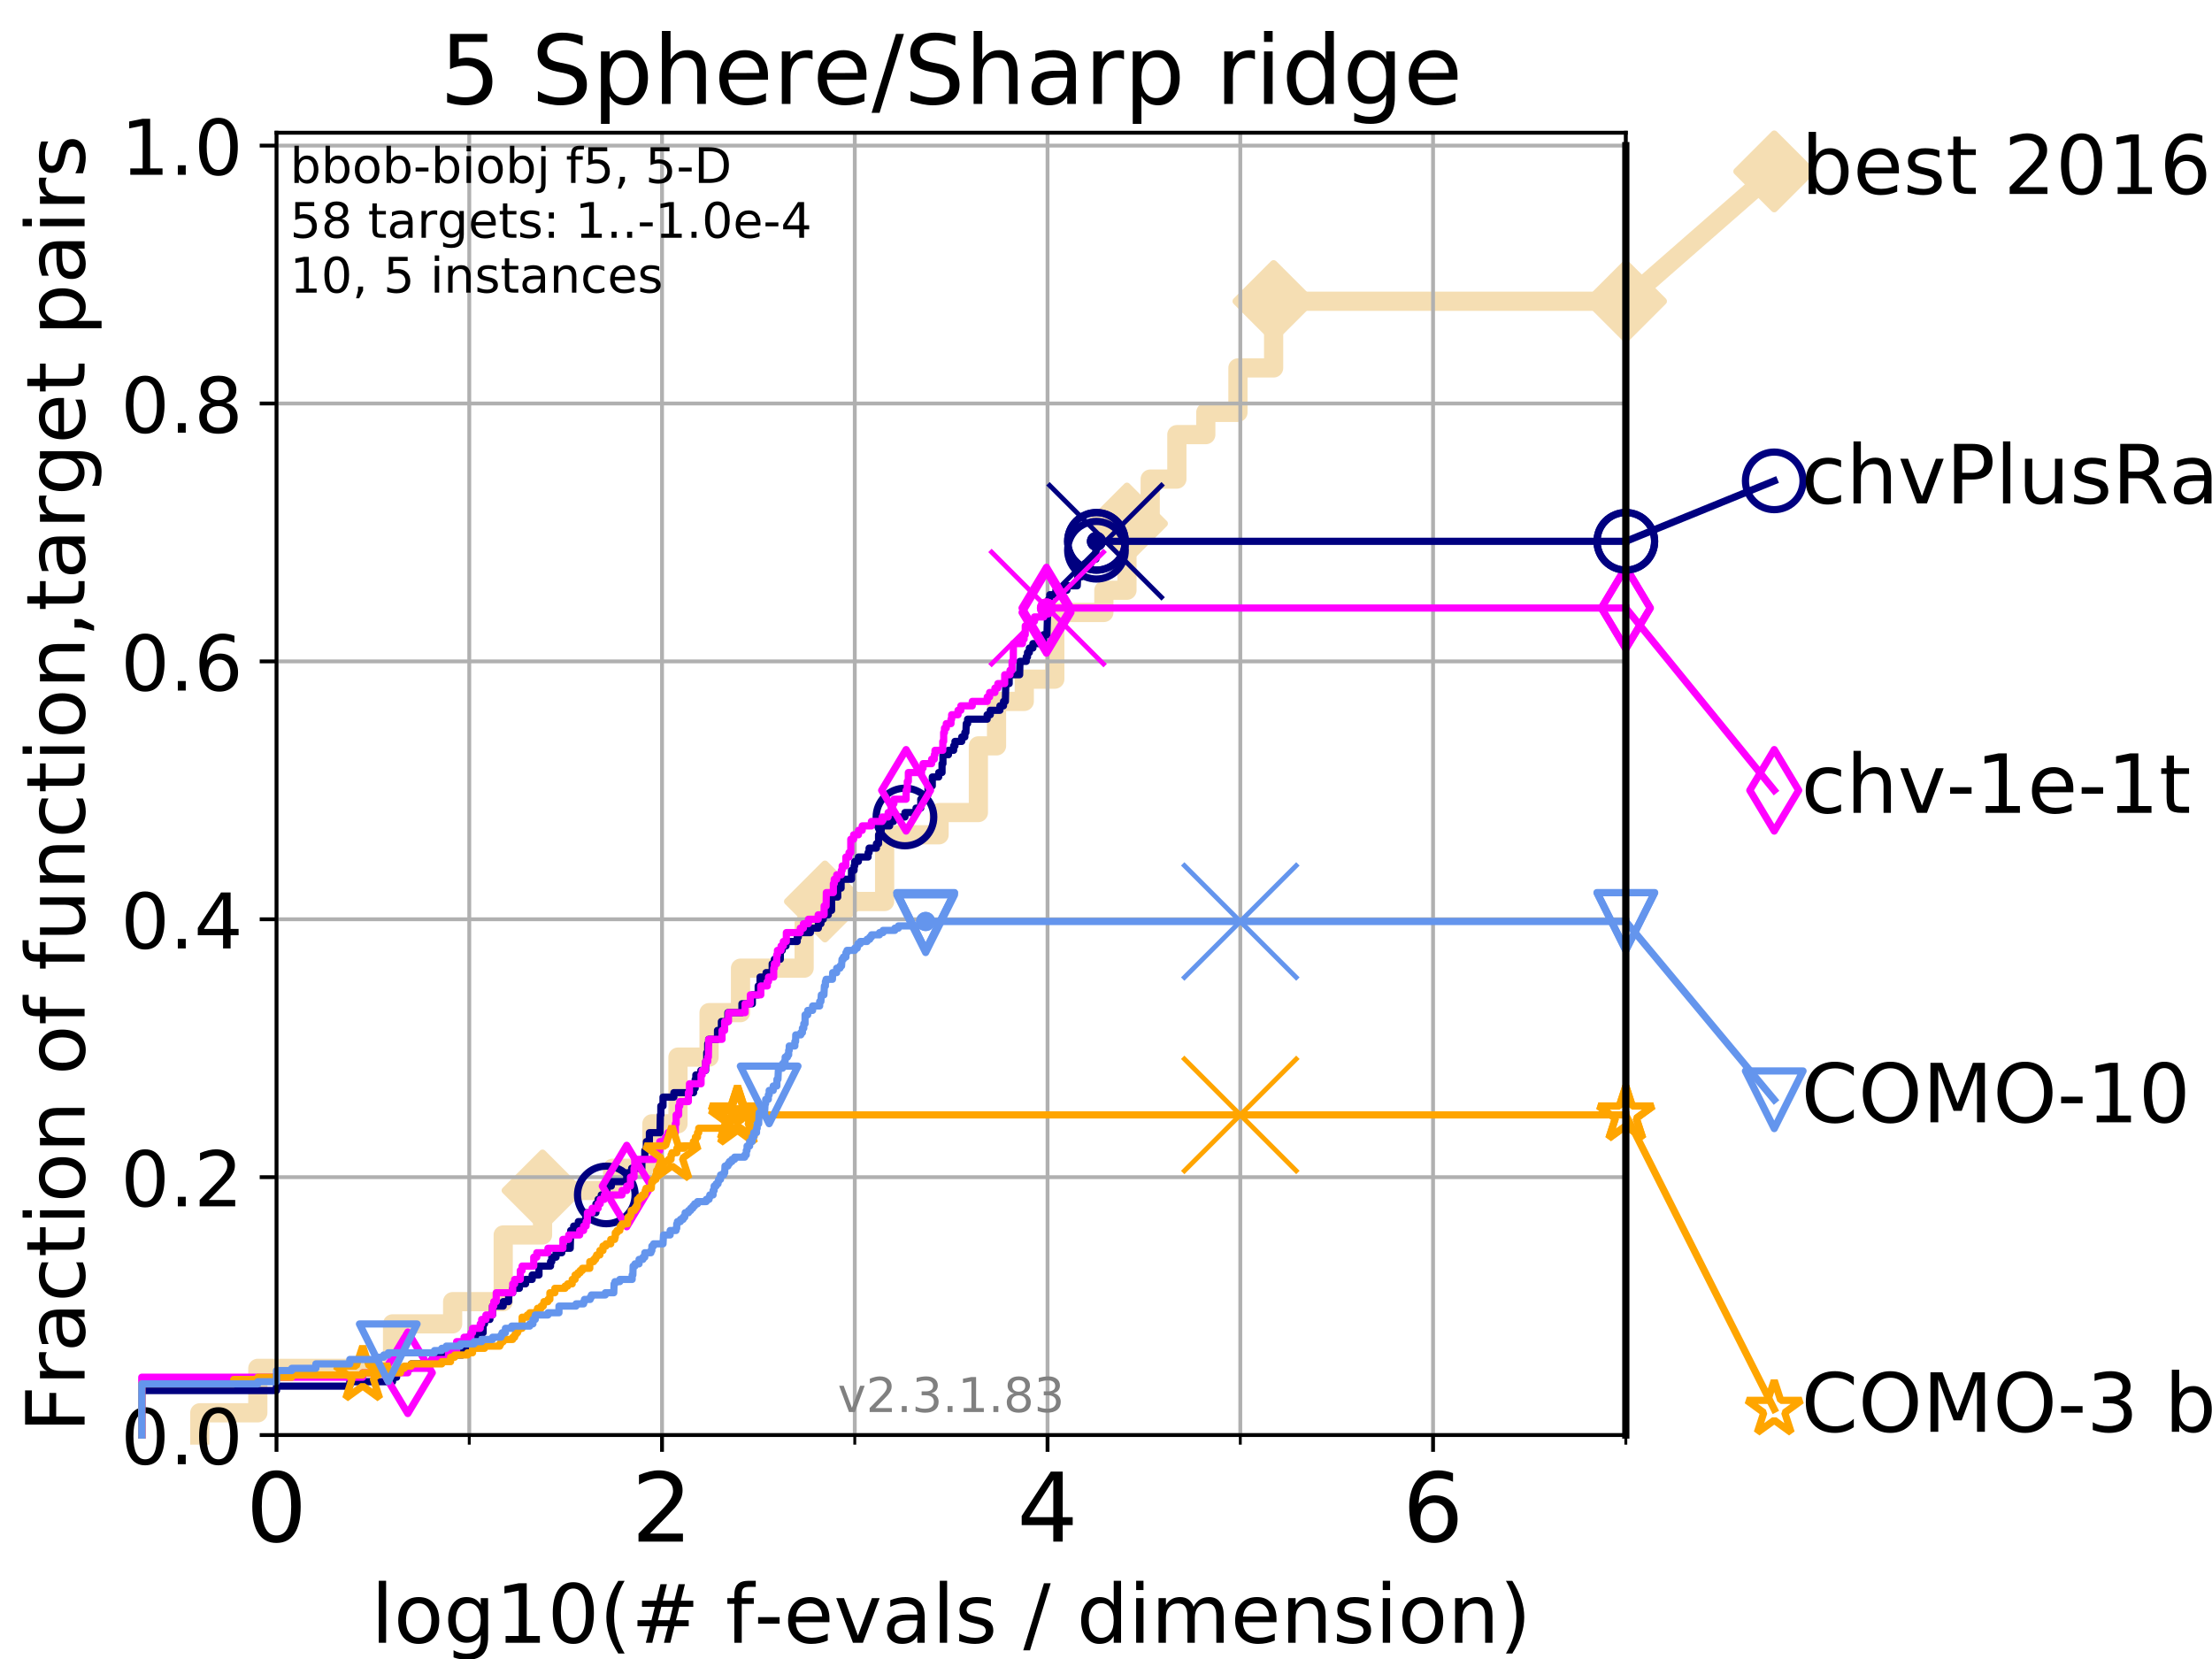 <?xml version="1.0" encoding="utf-8" standalone="no"?>
<!DOCTYPE svg PUBLIC "-//W3C//DTD SVG 1.1//EN"
  "http://www.w3.org/Graphics/SVG/1.1/DTD/svg11.dtd">
<!-- Created with matplotlib (https://matplotlib.org/) -->
<svg height="345.6pt" version="1.1" viewBox="0 0 460.8 345.6" width="460.8pt" xmlns="http://www.w3.org/2000/svg" xmlns:xlink="http://www.w3.org/1999/xlink">
 <defs>
  <style type="text/css">
*{stroke-linecap:butt;stroke-linejoin:round;}
  </style>
 </defs>
 <g id="figure_1">
  <g id="patch_1">
   <path d="M 0 345.6 
L 460.8 345.6 
L 460.8 0 
L 0 0 
z
" style="fill:#ffffff;"/>
  </g>
  <g id="axes_1">
   <g id="patch_2">
    <path d="M 57.6 298.944 
L 338.688 298.944 
L 338.688 27.648 
L 57.6 27.648 
z
" style="fill:#ffffff;"/>
   </g>
   <g id="line2d_1">
    <path d="M 41.621 298.944 
L 41.621 294.313 
L 53.709 294.313 
L 53.709 285.05 
L 81.776 285.05 
L 81.776 275.788 
L 94.295 275.788 
L 94.295 271.157 
L 104.826 271.157 
L 104.826 257.263 
L 113.023 257.263 
L 113.023 248.001 
L 127.611 248.001 
L 127.611 243.37 
L 135.8 243.37 
L 135.8 234.107 
L 141.235 234.107 
L 141.235 220.214 
L 147.71 220.214 
L 147.71 210.951 
L 154.263 210.951 
L 154.263 201.689 
L 167.513 201.689 
L 167.513 192.426 
L 171.851 192.426 
L 171.851 187.795 
L 184.284 187.795 
L 184.284 173.901 
L 195.628 173.901 
L 195.628 169.27 
L 203.816 169.27 
L 203.816 155.377 
L 207.596 155.377 
L 207.596 146.114 
L 213.374 146.114 
L 213.374 141.483 
L 219.733 141.483 
L 219.733 127.589 
L 229.956 127.589 
L 229.956 122.958 
L 234.766 122.958 
L 234.766 109.065 
L 239.607 109.065 
L 239.607 99.802 
L 245.162 99.802 
L 245.162 90.54 
L 251.19 90.54 
L 251.19 85.909 
L 257.885 85.909 
L 257.885 76.646 
L 265.319 76.646 
L 265.319 62.753 
L 338.688 62.753 
" style="fill:none;stroke:#f5deb3;stroke-linecap:square;stroke-width:4;"/>
   </g>
   <g id="line2d_2">
    <defs>
     <path d="M 0 7.778 
L 7.778 0 
L 0 -7.778 
L -7.778 0 
z
" id="m4518a94535" style="stroke:#f5deb3;stroke-linejoin:miter;stroke-width:1.5;"/>
    </defs>
    <g>
     <use style="fill:#f5deb3;stroke:#f5deb3;stroke-linejoin:miter;stroke-width:1.5;" x="113.023" xlink:href="#m4518a94535" y="248.001"/>
     <use style="fill:#f5deb3;stroke:#f5deb3;stroke-linejoin:miter;stroke-width:1.5;" x="171.851" xlink:href="#m4518a94535" y="187.795"/>
     <use style="fill:#f5deb3;stroke:#f5deb3;stroke-linejoin:miter;stroke-width:1.5;" x="234.766" xlink:href="#m4518a94535" y="109.065"/>
     <use style="fill:#f5deb3;stroke:#f5deb3;stroke-linejoin:miter;stroke-width:1.5;" x="265.319" xlink:href="#m4518a94535" y="62.753"/>
     <use style="fill:#f5deb3;stroke:#f5deb3;stroke-linejoin:miter;stroke-width:1.5;" x="265.319" xlink:href="#m4518a94535" y="62.753"/>
     <use style="fill:#f5deb3;stroke:#f5deb3;stroke-linejoin:miter;stroke-width:1.5;" x="338.688" xlink:href="#m4518a94535" y="62.753"/>
    </g>
   </g>
   <g id="line2d_3">
    <path style="fill:none;stroke:#f5deb3;stroke-linecap:square;stroke-width:4;"/>
    <g/>
   </g>
   <g id="line2d_4">
    <path d="M 338.688 62.753 
L 369.608 35.706 
" style="fill:none;stroke:#f5deb3;stroke-linecap:square;stroke-width:4;"/>
    <g>
     <use style="fill:#f5deb3;stroke:#f5deb3;stroke-linejoin:miter;stroke-width:1.5;" x="338.688" xlink:href="#m4518a94535" y="62.753"/>
     <use style="fill:#f5deb3;stroke:#f5deb3;stroke-linejoin:miter;stroke-width:1.5;" x="369.608" xlink:href="#m4518a94535" y="35.706"/>
    </g>
   </g>
   <g id="matplotlib.axis_1">
    <g id="xtick_1">
     <g id="line2d_5">
      <path clip-path="url(#p71ca23ab83)" d="M 57.6 298.944 
L 57.6 27.648 
" style="fill:none;stroke:#b0b0b0;stroke-linecap:square;stroke-width:0.8;"/>
     </g>
     <g id="line2d_6">
      <defs>
       <path d="M 0 0 
L 0 3.5 
" id="ma4eb076666" style="stroke:#000000;stroke-width:0.8;"/>
      </defs>
      <g>
       <use style="stroke:#000000;stroke-width:0.8;" x="57.6" xlink:href="#ma4eb076666" y="298.944"/>
      </g>
     </g>
     <g id="text_1">
      <!-- 0 -->
      <defs>
       <path d="M 31.781 66.406 
Q 24.172 66.406 20.328 58.906 
Q 16.5 51.422 16.5 36.375 
Q 16.5 21.391 20.328 13.891 
Q 24.172 6.391 31.781 6.391 
Q 39.453 6.391 43.281 13.891 
Q 47.125 21.391 47.125 36.375 
Q 47.125 51.422 43.281 58.906 
Q 39.453 66.406 31.781 66.406 
z
M 31.781 74.219 
Q 44.047 74.219 50.516 64.516 
Q 56.984 54.828 56.984 36.375 
Q 56.984 17.969 50.516 8.266 
Q 44.047 -1.422 31.781 -1.422 
Q 19.531 -1.422 13.062 8.266 
Q 6.594 17.969 6.594 36.375 
Q 6.594 54.828 13.062 64.516 
Q 19.531 74.219 31.781 74.219 
z
" id="DejaVuSans-48"/>
      </defs>
      <g transform="translate(51.237 321.141)scale(0.2 -0.2)">
       <use xlink:href="#DejaVuSans-48"/>
      </g>
     </g>
    </g>
    <g id="xtick_2">
     <g id="line2d_7">
      <path clip-path="url(#p71ca23ab83)" d="M 137.911 298.944 
L 137.911 27.648 
" style="fill:none;stroke:#b0b0b0;stroke-linecap:square;stroke-width:0.8;"/>
     </g>
     <g id="line2d_8">
      <g>
       <use style="stroke:#000000;stroke-width:0.8;" x="137.911" xlink:href="#ma4eb076666" y="298.944"/>
      </g>
     </g>
     <g id="text_2">
      <!-- 2 -->
      <defs>
       <path d="M 19.188 8.297 
L 53.609 8.297 
L 53.609 0 
L 7.328 0 
L 7.328 8.297 
Q 12.938 14.109 22.625 23.891 
Q 32.328 33.688 34.812 36.531 
Q 39.547 41.844 41.422 45.531 
Q 43.312 49.219 43.312 52.781 
Q 43.312 58.594 39.234 62.25 
Q 35.156 65.922 28.609 65.922 
Q 23.969 65.922 18.812 64.312 
Q 13.672 62.703 7.812 59.422 
L 7.812 69.391 
Q 13.766 71.781 18.938 73 
Q 24.125 74.219 28.422 74.219 
Q 39.75 74.219 46.484 68.547 
Q 53.219 62.891 53.219 53.422 
Q 53.219 48.922 51.531 44.891 
Q 49.859 40.875 45.406 35.406 
Q 44.188 33.984 37.641 27.219 
Q 31.109 20.453 19.188 8.297 
z
" id="DejaVuSans-50"/>
      </defs>
      <g transform="translate(131.548 321.141)scale(0.2 -0.2)">
       <use xlink:href="#DejaVuSans-50"/>
      </g>
     </g>
    </g>
    <g id="xtick_3">
     <g id="line2d_9">
      <path clip-path="url(#p71ca23ab83)" d="M 218.222 298.944 
L 218.222 27.648 
" style="fill:none;stroke:#b0b0b0;stroke-linecap:square;stroke-width:0.8;"/>
     </g>
     <g id="line2d_10">
      <g>
       <use style="stroke:#000000;stroke-width:0.8;" x="218.222" xlink:href="#ma4eb076666" y="298.944"/>
      </g>
     </g>
     <g id="text_3">
      <!-- 4 -->
      <defs>
       <path d="M 37.797 64.312 
L 12.891 25.391 
L 37.797 25.391 
z
M 35.203 72.906 
L 47.609 72.906 
L 47.609 25.391 
L 58.016 25.391 
L 58.016 17.188 
L 47.609 17.188 
L 47.609 0 
L 37.797 0 
L 37.797 17.188 
L 4.891 17.188 
L 4.891 26.703 
z
" id="DejaVuSans-52"/>
      </defs>
      <g transform="translate(211.859 321.141)scale(0.2 -0.2)">
       <use xlink:href="#DejaVuSans-52"/>
      </g>
     </g>
    </g>
    <g id="xtick_4">
     <g id="line2d_11">
      <path clip-path="url(#p71ca23ab83)" d="M 298.533 298.944 
L 298.533 27.648 
" style="fill:none;stroke:#b0b0b0;stroke-linecap:square;stroke-width:0.8;"/>
     </g>
     <g id="line2d_12">
      <g>
       <use style="stroke:#000000;stroke-width:0.8;" x="298.533" xlink:href="#ma4eb076666" y="298.944"/>
      </g>
     </g>
     <g id="text_4">
      <!-- 6 -->
      <defs>
       <path d="M 33.016 40.375 
Q 26.375 40.375 22.484 35.828 
Q 18.609 31.297 18.609 23.391 
Q 18.609 15.531 22.484 10.953 
Q 26.375 6.391 33.016 6.391 
Q 39.656 6.391 43.531 10.953 
Q 47.406 15.531 47.406 23.391 
Q 47.406 31.297 43.531 35.828 
Q 39.656 40.375 33.016 40.375 
z
M 52.594 71.297 
L 52.594 62.312 
Q 48.875 64.062 45.094 64.984 
Q 41.312 65.922 37.594 65.922 
Q 27.828 65.922 22.672 59.328 
Q 17.531 52.734 16.797 39.406 
Q 19.672 43.656 24.016 45.922 
Q 28.375 48.188 33.594 48.188 
Q 44.578 48.188 50.953 41.516 
Q 57.328 34.859 57.328 23.391 
Q 57.328 12.156 50.688 5.359 
Q 44.047 -1.422 33.016 -1.422 
Q 20.359 -1.422 13.672 8.266 
Q 6.984 17.969 6.984 36.375 
Q 6.984 53.656 15.188 63.938 
Q 23.391 74.219 37.203 74.219 
Q 40.922 74.219 44.703 73.484 
Q 48.484 72.75 52.594 71.297 
z
" id="DejaVuSans-54"/>
      </defs>
      <g transform="translate(292.17 321.141)scale(0.2 -0.2)">
       <use xlink:href="#DejaVuSans-54"/>
      </g>
     </g>
    </g>
    <g id="xtick_5">
     <g id="line2d_13">
      <path clip-path="url(#p71ca23ab83)" d="M 97.755 298.944 
L 97.755 27.648 
" style="fill:none;stroke:#b0b0b0;stroke-linecap:square;stroke-width:0.8;"/>
     </g>
     <g id="line2d_14">
      <defs>
       <path d="M 0 0 
L 0 2 
" id="m30cba1abaf" style="stroke:#000000;stroke-width:0.6;"/>
      </defs>
      <g>
       <use style="stroke:#000000;stroke-width:0.6;" x="97.755" xlink:href="#m30cba1abaf" y="298.944"/>
      </g>
     </g>
    </g>
    <g id="xtick_6">
     <g id="line2d_15">
      <path clip-path="url(#p71ca23ab83)" d="M 178.066 298.944 
L 178.066 27.648 
" style="fill:none;stroke:#b0b0b0;stroke-linecap:square;stroke-width:0.8;"/>
     </g>
     <g id="line2d_16">
      <g>
       <use style="stroke:#000000;stroke-width:0.6;" x="178.066" xlink:href="#m30cba1abaf" y="298.944"/>
      </g>
     </g>
    </g>
    <g id="xtick_7">
     <g id="line2d_17">
      <path clip-path="url(#p71ca23ab83)" d="M 258.377 298.944 
L 258.377 27.648 
" style="fill:none;stroke:#b0b0b0;stroke-linecap:square;stroke-width:0.8;"/>
     </g>
     <g id="line2d_18">
      <g>
       <use style="stroke:#000000;stroke-width:0.6;" x="258.377" xlink:href="#m30cba1abaf" y="298.944"/>
      </g>
     </g>
    </g>
    <g id="xtick_8">
     <g id="line2d_19">
      <path clip-path="url(#p71ca23ab83)" d="M 338.688 298.944 
L 338.688 27.648 
" style="fill:none;stroke:#b0b0b0;stroke-linecap:square;stroke-width:0.8;"/>
     </g>
     <g id="line2d_20">
      <g>
       <use style="stroke:#000000;stroke-width:0.6;" x="338.688" xlink:href="#m30cba1abaf" y="298.944"/>
      </g>
     </g>
    </g>
    <g id="text_5">
     <!-- log10(# f-evals / dimension) -->
     <defs>
      <path d="M 9.422 75.984 
L 18.406 75.984 
L 18.406 0 
L 9.422 0 
z
" id="DejaVuSans-108"/>
      <path d="M 30.609 48.391 
Q 23.391 48.391 19.188 42.75 
Q 14.984 37.109 14.984 27.297 
Q 14.984 17.484 19.156 11.844 
Q 23.344 6.203 30.609 6.203 
Q 37.797 6.203 41.984 11.859 
Q 46.188 17.531 46.188 27.297 
Q 46.188 37.016 41.984 42.703 
Q 37.797 48.391 30.609 48.391 
z
M 30.609 56 
Q 42.328 56 49.016 48.375 
Q 55.719 40.766 55.719 27.297 
Q 55.719 13.875 49.016 6.219 
Q 42.328 -1.422 30.609 -1.422 
Q 18.844 -1.422 12.172 6.219 
Q 5.516 13.875 5.516 27.297 
Q 5.516 40.766 12.172 48.375 
Q 18.844 56 30.609 56 
z
" id="DejaVuSans-111"/>
      <path d="M 45.406 27.984 
Q 45.406 37.75 41.375 43.109 
Q 37.359 48.484 30.078 48.484 
Q 22.859 48.484 18.828 43.109 
Q 14.797 37.75 14.797 27.984 
Q 14.797 18.266 18.828 12.891 
Q 22.859 7.516 30.078 7.516 
Q 37.359 7.516 41.375 12.891 
Q 45.406 18.266 45.406 27.984 
z
M 54.391 6.781 
Q 54.391 -7.172 48.188 -13.984 
Q 42 -20.797 29.203 -20.797 
Q 24.469 -20.797 20.266 -20.094 
Q 16.062 -19.391 12.109 -17.922 
L 12.109 -9.188 
Q 16.062 -11.328 19.922 -12.344 
Q 23.781 -13.375 27.781 -13.375 
Q 36.625 -13.375 41.016 -8.766 
Q 45.406 -4.156 45.406 5.172 
L 45.406 9.625 
Q 42.625 4.781 38.281 2.391 
Q 33.938 0 27.875 0 
Q 17.828 0 11.672 7.656 
Q 5.516 15.328 5.516 27.984 
Q 5.516 40.672 11.672 48.328 
Q 17.828 56 27.875 56 
Q 33.938 56 38.281 53.609 
Q 42.625 51.219 45.406 46.391 
L 45.406 54.688 
L 54.391 54.688 
z
" id="DejaVuSans-103"/>
      <path d="M 12.406 8.297 
L 28.516 8.297 
L 28.516 63.922 
L 10.984 60.406 
L 10.984 69.391 
L 28.422 72.906 
L 38.281 72.906 
L 38.281 8.297 
L 54.391 8.297 
L 54.391 0 
L 12.406 0 
z
" id="DejaVuSans-49"/>
      <path d="M 31 75.875 
Q 24.469 64.656 21.281 53.656 
Q 18.109 42.672 18.109 31.391 
Q 18.109 20.125 21.312 9.062 
Q 24.516 -2 31 -13.188 
L 23.188 -13.188 
Q 15.875 -1.703 12.234 9.375 
Q 8.594 20.453 8.594 31.391 
Q 8.594 42.281 12.203 53.312 
Q 15.828 64.359 23.188 75.875 
z
" id="DejaVuSans-40"/>
      <path d="M 51.125 44 
L 36.922 44 
L 32.812 27.688 
L 47.125 27.688 
z
M 43.797 71.781 
L 38.719 51.516 
L 52.984 51.516 
L 58.109 71.781 
L 65.922 71.781 
L 60.891 51.516 
L 76.125 51.516 
L 76.125 44 
L 58.984 44 
L 54.984 27.688 
L 70.516 27.688 
L 70.516 20.219 
L 53.078 20.219 
L 48 0 
L 40.188 0 
L 45.219 20.219 
L 30.906 20.219 
L 25.875 0 
L 18.016 0 
L 23.094 20.219 
L 7.719 20.219 
L 7.719 27.688 
L 24.906 27.688 
L 29 44 
L 13.281 44 
L 13.281 51.516 
L 30.906 51.516 
L 35.891 71.781 
z
" id="DejaVuSans-35"/>
      <path id="DejaVuSans-32"/>
      <path d="M 37.109 75.984 
L 37.109 68.5 
L 28.516 68.5 
Q 23.688 68.5 21.797 66.547 
Q 19.922 64.594 19.922 59.516 
L 19.922 54.688 
L 34.719 54.688 
L 34.719 47.703 
L 19.922 47.703 
L 19.922 0 
L 10.891 0 
L 10.891 47.703 
L 2.297 47.703 
L 2.297 54.688 
L 10.891 54.688 
L 10.891 58.5 
Q 10.891 67.625 15.141 71.797 
Q 19.391 75.984 28.609 75.984 
z
" id="DejaVuSans-102"/>
      <path d="M 4.891 31.391 
L 31.203 31.391 
L 31.203 23.391 
L 4.891 23.391 
z
" id="DejaVuSans-45"/>
      <path d="M 56.203 29.594 
L 56.203 25.203 
L 14.891 25.203 
Q 15.484 15.922 20.484 11.062 
Q 25.484 6.203 34.422 6.203 
Q 39.594 6.203 44.453 7.469 
Q 49.312 8.734 54.109 11.281 
L 54.109 2.781 
Q 49.266 0.734 44.188 -0.344 
Q 39.109 -1.422 33.891 -1.422 
Q 20.797 -1.422 13.156 6.188 
Q 5.516 13.812 5.516 26.812 
Q 5.516 40.234 12.766 48.109 
Q 20.016 56 32.328 56 
Q 43.359 56 49.781 48.891 
Q 56.203 41.797 56.203 29.594 
z
M 47.219 32.234 
Q 47.125 39.594 43.094 43.984 
Q 39.062 48.391 32.422 48.391 
Q 24.906 48.391 20.391 44.141 
Q 15.875 39.891 15.188 32.172 
z
" id="DejaVuSans-101"/>
      <path d="M 2.984 54.688 
L 12.5 54.688 
L 29.594 8.797 
L 46.688 54.688 
L 56.203 54.688 
L 35.688 0 
L 23.484 0 
z
" id="DejaVuSans-118"/>
      <path d="M 34.281 27.484 
Q 23.391 27.484 19.188 25 
Q 14.984 22.516 14.984 16.5 
Q 14.984 11.719 18.141 8.906 
Q 21.297 6.109 26.703 6.109 
Q 34.188 6.109 38.703 11.406 
Q 43.219 16.703 43.219 25.484 
L 43.219 27.484 
z
M 52.203 31.203 
L 52.203 0 
L 43.219 0 
L 43.219 8.297 
Q 40.141 3.328 35.547 0.953 
Q 30.953 -1.422 24.312 -1.422 
Q 15.922 -1.422 10.953 3.297 
Q 6 8.016 6 15.922 
Q 6 25.141 12.172 29.828 
Q 18.359 34.516 30.609 34.516 
L 43.219 34.516 
L 43.219 35.406 
Q 43.219 41.609 39.141 45 
Q 35.062 48.391 27.688 48.391 
Q 23 48.391 18.547 47.266 
Q 14.109 46.141 10.016 43.891 
L 10.016 52.203 
Q 14.938 54.109 19.578 55.047 
Q 24.219 56 28.609 56 
Q 40.484 56 46.344 49.844 
Q 52.203 43.703 52.203 31.203 
z
" id="DejaVuSans-97"/>
      <path d="M 44.281 53.078 
L 44.281 44.578 
Q 40.484 46.531 36.375 47.5 
Q 32.281 48.484 27.875 48.484 
Q 21.188 48.484 17.844 46.438 
Q 14.5 44.391 14.5 40.281 
Q 14.5 37.156 16.891 35.375 
Q 19.281 33.594 26.516 31.984 
L 29.594 31.297 
Q 39.156 29.25 43.188 25.516 
Q 47.219 21.781 47.219 15.094 
Q 47.219 7.469 41.188 3.016 
Q 35.156 -1.422 24.609 -1.422 
Q 20.219 -1.422 15.453 -0.562 
Q 10.688 0.297 5.422 2 
L 5.422 11.281 
Q 10.406 8.688 15.234 7.391 
Q 20.062 6.109 24.812 6.109 
Q 31.156 6.109 34.562 8.281 
Q 37.984 10.453 37.984 14.406 
Q 37.984 18.062 35.516 20.016 
Q 33.062 21.969 24.703 23.781 
L 21.578 24.516 
Q 13.234 26.266 9.516 29.906 
Q 5.812 33.547 5.812 39.891 
Q 5.812 47.609 11.281 51.797 
Q 16.75 56 26.812 56 
Q 31.781 56 36.172 55.266 
Q 40.578 54.547 44.281 53.078 
z
" id="DejaVuSans-115"/>
      <path d="M 25.391 72.906 
L 33.688 72.906 
L 8.297 -9.281 
L 0 -9.281 
z
" id="DejaVuSans-47"/>
      <path d="M 45.406 46.391 
L 45.406 75.984 
L 54.391 75.984 
L 54.391 0 
L 45.406 0 
L 45.406 8.203 
Q 42.578 3.328 38.25 0.953 
Q 33.938 -1.422 27.875 -1.422 
Q 17.969 -1.422 11.734 6.484 
Q 5.516 14.406 5.516 27.297 
Q 5.516 40.188 11.734 48.094 
Q 17.969 56 27.875 56 
Q 33.938 56 38.25 53.625 
Q 42.578 51.266 45.406 46.391 
z
M 14.797 27.297 
Q 14.797 17.391 18.875 11.75 
Q 22.953 6.109 30.078 6.109 
Q 37.203 6.109 41.297 11.75 
Q 45.406 17.391 45.406 27.297 
Q 45.406 37.203 41.297 42.844 
Q 37.203 48.484 30.078 48.484 
Q 22.953 48.484 18.875 42.844 
Q 14.797 37.203 14.797 27.297 
z
" id="DejaVuSans-100"/>
      <path d="M 9.422 54.688 
L 18.406 54.688 
L 18.406 0 
L 9.422 0 
z
M 9.422 75.984 
L 18.406 75.984 
L 18.406 64.594 
L 9.422 64.594 
z
" id="DejaVuSans-105"/>
      <path d="M 52 44.188 
Q 55.375 50.25 60.062 53.125 
Q 64.75 56 71.094 56 
Q 79.641 56 84.281 50.016 
Q 88.922 44.047 88.922 33.016 
L 88.922 0 
L 79.891 0 
L 79.891 32.719 
Q 79.891 40.578 77.094 44.375 
Q 74.312 48.188 68.609 48.188 
Q 61.625 48.188 57.562 43.547 
Q 53.516 38.922 53.516 30.906 
L 53.516 0 
L 44.484 0 
L 44.484 32.719 
Q 44.484 40.625 41.703 44.406 
Q 38.922 48.188 33.109 48.188 
Q 26.219 48.188 22.156 43.531 
Q 18.109 38.875 18.109 30.906 
L 18.109 0 
L 9.078 0 
L 9.078 54.688 
L 18.109 54.688 
L 18.109 46.188 
Q 21.188 51.219 25.484 53.609 
Q 29.781 56 35.688 56 
Q 41.656 56 45.828 52.969 
Q 50 49.953 52 44.188 
z
" id="DejaVuSans-109"/>
      <path d="M 54.891 33.016 
L 54.891 0 
L 45.906 0 
L 45.906 32.719 
Q 45.906 40.484 42.875 44.328 
Q 39.844 48.188 33.797 48.188 
Q 26.516 48.188 22.312 43.547 
Q 18.109 38.922 18.109 30.906 
L 18.109 0 
L 9.078 0 
L 9.078 54.688 
L 18.109 54.688 
L 18.109 46.188 
Q 21.344 51.125 25.703 53.562 
Q 30.078 56 35.797 56 
Q 45.219 56 50.047 50.172 
Q 54.891 44.344 54.891 33.016 
z
" id="DejaVuSans-110"/>
      <path d="M 8.016 75.875 
L 15.828 75.875 
Q 23.141 64.359 26.781 53.312 
Q 30.422 42.281 30.422 31.391 
Q 30.422 20.453 26.781 9.375 
Q 23.141 -1.703 15.828 -13.188 
L 8.016 -13.188 
Q 14.5 -2 17.703 9.062 
Q 20.906 20.125 20.906 31.391 
Q 20.906 42.672 17.703 53.656 
Q 14.5 64.656 8.016 75.875 
z
" id="DejaVuSans-41"/>
     </defs>
     <g transform="translate(77.303 342.218)scale(0.17 -0.17)">
      <use xlink:href="#DejaVuSans-108"/>
      <use x="27.783" xlink:href="#DejaVuSans-111"/>
      <use x="88.965" xlink:href="#DejaVuSans-103"/>
      <use x="152.441" xlink:href="#DejaVuSans-49"/>
      <use x="216.064" xlink:href="#DejaVuSans-48"/>
      <use x="279.688" xlink:href="#DejaVuSans-40"/>
      <use x="318.701" xlink:href="#DejaVuSans-35"/>
      <use x="402.49" xlink:href="#DejaVuSans-32"/>
      <use x="434.277" xlink:href="#DejaVuSans-102"/>
      <use x="469.404" xlink:href="#DejaVuSans-45"/>
      <use x="505.488" xlink:href="#DejaVuSans-101"/>
      <use x="567.012" xlink:href="#DejaVuSans-118"/>
      <use x="626.191" xlink:href="#DejaVuSans-97"/>
      <use x="687.471" xlink:href="#DejaVuSans-108"/>
      <use x="715.254" xlink:href="#DejaVuSans-115"/>
      <use x="767.354" xlink:href="#DejaVuSans-32"/>
      <use x="799.141" xlink:href="#DejaVuSans-47"/>
      <use x="832.832" xlink:href="#DejaVuSans-32"/>
      <use x="864.619" xlink:href="#DejaVuSans-100"/>
      <use x="928.096" xlink:href="#DejaVuSans-105"/>
      <use x="955.879" xlink:href="#DejaVuSans-109"/>
      <use x="1053.291" xlink:href="#DejaVuSans-101"/>
      <use x="1114.814" xlink:href="#DejaVuSans-110"/>
      <use x="1178.193" xlink:href="#DejaVuSans-115"/>
      <use x="1230.293" xlink:href="#DejaVuSans-105"/>
      <use x="1258.076" xlink:href="#DejaVuSans-111"/>
      <use x="1319.258" xlink:href="#DejaVuSans-110"/>
      <use x="1382.637" xlink:href="#DejaVuSans-41"/>
     </g>
    </g>
   </g>
   <g id="matplotlib.axis_2">
    <g id="ytick_1">
     <g id="line2d_21">
      <path clip-path="url(#p71ca23ab83)" d="M 57.6 298.944 
L 338.688 298.944 
" style="fill:none;stroke:#b0b0b0;stroke-linecap:square;stroke-width:0.8;"/>
     </g>
     <g id="line2d_22">
      <defs>
       <path d="M 0 0 
L -3.5 0 
" id="m00a1d0f57c" style="stroke:#000000;stroke-width:0.8;"/>
      </defs>
      <g>
       <use style="stroke:#000000;stroke-width:0.8;" x="57.6" xlink:href="#m00a1d0f57c" y="298.944"/>
      </g>
     </g>
     <g id="text_6">
      <!-- 0.0 -->
      <defs>
       <path d="M 10.688 12.406 
L 21 12.406 
L 21 0 
L 10.688 0 
z
" id="DejaVuSans-46"/>
      </defs>
      <g transform="translate(25.155 305.023)scale(0.16 -0.16)">
       <use xlink:href="#DejaVuSans-48"/>
       <use x="63.623" xlink:href="#DejaVuSans-46"/>
       <use x="95.41" xlink:href="#DejaVuSans-48"/>
      </g>
     </g>
    </g>
    <g id="ytick_2">
     <g id="line2d_23">
      <path clip-path="url(#p71ca23ab83)" d="M 57.6 245.222 
L 338.688 245.222 
" style="fill:none;stroke:#b0b0b0;stroke-linecap:square;stroke-width:0.8;"/>
     </g>
     <g id="line2d_24">
      <g>
       <use style="stroke:#000000;stroke-width:0.8;" x="57.6" xlink:href="#m00a1d0f57c" y="245.222"/>
      </g>
     </g>
     <g id="text_7">
      <!-- 0.2 -->
      <g transform="translate(25.155 251.301)scale(0.16 -0.16)">
       <use xlink:href="#DejaVuSans-48"/>
       <use x="63.623" xlink:href="#DejaVuSans-46"/>
       <use x="95.41" xlink:href="#DejaVuSans-50"/>
      </g>
     </g>
    </g>
    <g id="ytick_3">
     <g id="line2d_25">
      <path clip-path="url(#p71ca23ab83)" d="M 57.6 191.5 
L 338.688 191.5 
" style="fill:none;stroke:#b0b0b0;stroke-linecap:square;stroke-width:0.8;"/>
     </g>
     <g id="line2d_26">
      <g>
       <use style="stroke:#000000;stroke-width:0.8;" x="57.6" xlink:href="#m00a1d0f57c" y="191.5"/>
      </g>
     </g>
     <g id="text_8">
      <!-- 0.4 -->
      <g transform="translate(25.155 197.579)scale(0.16 -0.16)">
       <use xlink:href="#DejaVuSans-48"/>
       <use x="63.623" xlink:href="#DejaVuSans-46"/>
       <use x="95.41" xlink:href="#DejaVuSans-52"/>
      </g>
     </g>
    </g>
    <g id="ytick_4">
     <g id="line2d_27">
      <path clip-path="url(#p71ca23ab83)" d="M 57.6 137.778 
L 338.688 137.778 
" style="fill:none;stroke:#b0b0b0;stroke-linecap:square;stroke-width:0.8;"/>
     </g>
     <g id="line2d_28">
      <g>
       <use style="stroke:#000000;stroke-width:0.8;" x="57.6" xlink:href="#m00a1d0f57c" y="137.778"/>
      </g>
     </g>
     <g id="text_9">
      <!-- 0.6 -->
      <g transform="translate(25.155 143.857)scale(0.16 -0.16)">
       <use xlink:href="#DejaVuSans-48"/>
       <use x="63.623" xlink:href="#DejaVuSans-46"/>
       <use x="95.41" xlink:href="#DejaVuSans-54"/>
      </g>
     </g>
    </g>
    <g id="ytick_5">
     <g id="line2d_29">
      <path clip-path="url(#p71ca23ab83)" d="M 57.6 84.056 
L 338.688 84.056 
" style="fill:none;stroke:#b0b0b0;stroke-linecap:square;stroke-width:0.8;"/>
     </g>
     <g id="line2d_30">
      <g>
       <use style="stroke:#000000;stroke-width:0.8;" x="57.6" xlink:href="#m00a1d0f57c" y="84.056"/>
      </g>
     </g>
     <g id="text_10">
      <!-- 0.8 -->
      <defs>
       <path d="M 31.781 34.625 
Q 24.75 34.625 20.719 30.859 
Q 16.703 27.094 16.703 20.516 
Q 16.703 13.922 20.719 10.156 
Q 24.75 6.391 31.781 6.391 
Q 38.812 6.391 42.859 10.172 
Q 46.922 13.969 46.922 20.516 
Q 46.922 27.094 42.891 30.859 
Q 38.875 34.625 31.781 34.625 
z
M 21.922 38.812 
Q 15.578 40.375 12.031 44.719 
Q 8.5 49.078 8.5 55.328 
Q 8.5 64.062 14.719 69.141 
Q 20.953 74.219 31.781 74.219 
Q 42.672 74.219 48.875 69.141 
Q 55.078 64.062 55.078 55.328 
Q 55.078 49.078 51.531 44.719 
Q 48 40.375 41.703 38.812 
Q 48.828 37.156 52.797 32.312 
Q 56.781 27.484 56.781 20.516 
Q 56.781 9.906 50.312 4.234 
Q 43.844 -1.422 31.781 -1.422 
Q 19.734 -1.422 13.25 4.234 
Q 6.781 9.906 6.781 20.516 
Q 6.781 27.484 10.781 32.312 
Q 14.797 37.156 21.922 38.812 
z
M 18.312 54.391 
Q 18.312 48.734 21.844 45.562 
Q 25.391 42.391 31.781 42.391 
Q 38.141 42.391 41.719 45.562 
Q 45.312 48.734 45.312 54.391 
Q 45.312 60.062 41.719 63.234 
Q 38.141 66.406 31.781 66.406 
Q 25.391 66.406 21.844 63.234 
Q 18.312 60.062 18.312 54.391 
z
" id="DejaVuSans-56"/>
      </defs>
      <g transform="translate(25.155 90.135)scale(0.16 -0.16)">
       <use xlink:href="#DejaVuSans-48"/>
       <use x="63.623" xlink:href="#DejaVuSans-46"/>
       <use x="95.41" xlink:href="#DejaVuSans-56"/>
      </g>
     </g>
    </g>
    <g id="ytick_6">
     <g id="line2d_31">
      <path clip-path="url(#p71ca23ab83)" d="M 57.6 30.334 
L 338.688 30.334 
" style="fill:none;stroke:#b0b0b0;stroke-linecap:square;stroke-width:0.8;"/>
     </g>
     <g id="line2d_32">
      <g>
       <use style="stroke:#000000;stroke-width:0.8;" x="57.6" xlink:href="#m00a1d0f57c" y="30.334"/>
      </g>
     </g>
     <g id="text_11">
      <!-- 1.0 -->
      <g transform="translate(25.155 36.413)scale(0.16 -0.16)">
       <use xlink:href="#DejaVuSans-49"/>
       <use x="63.623" xlink:href="#DejaVuSans-46"/>
       <use x="95.41" xlink:href="#DejaVuSans-48"/>
      </g>
     </g>
    </g>
    <g id="text_12">
     <!-- Fraction of function,target pairs -->
     <defs>
      <path d="M 9.812 72.906 
L 51.703 72.906 
L 51.703 64.594 
L 19.672 64.594 
L 19.672 43.109 
L 48.578 43.109 
L 48.578 34.812 
L 19.672 34.812 
L 19.672 0 
L 9.812 0 
z
" id="DejaVuSans-70"/>
      <path d="M 41.109 46.297 
Q 39.594 47.172 37.812 47.578 
Q 36.031 48 33.891 48 
Q 26.266 48 22.188 43.047 
Q 18.109 38.094 18.109 28.812 
L 18.109 0 
L 9.078 0 
L 9.078 54.688 
L 18.109 54.688 
L 18.109 46.188 
Q 20.953 51.172 25.484 53.578 
Q 30.031 56 36.531 56 
Q 37.453 56 38.578 55.875 
Q 39.703 55.766 41.062 55.516 
z
" id="DejaVuSans-114"/>
      <path d="M 48.781 52.594 
L 48.781 44.188 
Q 44.969 46.297 41.141 47.344 
Q 37.312 48.391 33.406 48.391 
Q 24.656 48.391 19.812 42.844 
Q 14.984 37.312 14.984 27.297 
Q 14.984 17.281 19.812 11.734 
Q 24.656 6.203 33.406 6.203 
Q 37.312 6.203 41.141 7.25 
Q 44.969 8.297 48.781 10.406 
L 48.781 2.094 
Q 45.016 0.344 40.984 -0.531 
Q 36.969 -1.422 32.422 -1.422 
Q 20.062 -1.422 12.781 6.344 
Q 5.516 14.109 5.516 27.297 
Q 5.516 40.672 12.859 48.328 
Q 20.219 56 33.016 56 
Q 37.156 56 41.109 55.141 
Q 45.062 54.297 48.781 52.594 
z
" id="DejaVuSans-99"/>
      <path d="M 18.312 70.219 
L 18.312 54.688 
L 36.812 54.688 
L 36.812 47.703 
L 18.312 47.703 
L 18.312 18.016 
Q 18.312 11.328 20.141 9.422 
Q 21.969 7.516 27.594 7.516 
L 36.812 7.516 
L 36.812 0 
L 27.594 0 
Q 17.188 0 13.234 3.875 
Q 9.281 7.766 9.281 18.016 
L 9.281 47.703 
L 2.688 47.703 
L 2.688 54.688 
L 9.281 54.688 
L 9.281 70.219 
z
" id="DejaVuSans-116"/>
      <path d="M 8.5 21.578 
L 8.5 54.688 
L 17.484 54.688 
L 17.484 21.922 
Q 17.484 14.156 20.5 10.266 
Q 23.531 6.391 29.594 6.391 
Q 36.859 6.391 41.078 11.031 
Q 45.312 15.672 45.312 23.688 
L 45.312 54.688 
L 54.297 54.688 
L 54.297 0 
L 45.312 0 
L 45.312 8.406 
Q 42.047 3.422 37.719 1 
Q 33.406 -1.422 27.688 -1.422 
Q 18.266 -1.422 13.375 4.438 
Q 8.5 10.297 8.5 21.578 
z
M 31.109 56 
z
" id="DejaVuSans-117"/>
      <path d="M 11.719 12.406 
L 22.016 12.406 
L 22.016 4 
L 14.016 -11.625 
L 7.719 -11.625 
L 11.719 4 
z
" id="DejaVuSans-44"/>
      <path d="M 18.109 8.203 
L 18.109 -20.797 
L 9.078 -20.797 
L 9.078 54.688 
L 18.109 54.688 
L 18.109 46.391 
Q 20.953 51.266 25.266 53.625 
Q 29.594 56 35.594 56 
Q 45.562 56 51.781 48.094 
Q 58.016 40.188 58.016 27.297 
Q 58.016 14.406 51.781 6.484 
Q 45.562 -1.422 35.594 -1.422 
Q 29.594 -1.422 25.266 0.953 
Q 20.953 3.328 18.109 8.203 
z
M 48.688 27.297 
Q 48.688 37.203 44.609 42.844 
Q 40.531 48.484 33.406 48.484 
Q 26.266 48.484 22.188 42.844 
Q 18.109 37.203 18.109 27.297 
Q 18.109 17.391 22.188 11.75 
Q 26.266 6.109 33.406 6.109 
Q 40.531 6.109 44.609 11.75 
Q 48.688 17.391 48.688 27.297 
z
" id="DejaVuSans-112"/>
     </defs>
     <g transform="translate(17.62 298.435)rotate(-90)scale(0.17 -0.17)">
      <use xlink:href="#DejaVuSans-70"/>
      <use x="57.41" xlink:href="#DejaVuSans-114"/>
      <use x="98.523" xlink:href="#DejaVuSans-97"/>
      <use x="159.803" xlink:href="#DejaVuSans-99"/>
      <use x="214.783" xlink:href="#DejaVuSans-116"/>
      <use x="253.992" xlink:href="#DejaVuSans-105"/>
      <use x="281.775" xlink:href="#DejaVuSans-111"/>
      <use x="342.957" xlink:href="#DejaVuSans-110"/>
      <use x="406.336" xlink:href="#DejaVuSans-32"/>
      <use x="438.123" xlink:href="#DejaVuSans-111"/>
      <use x="499.305" xlink:href="#DejaVuSans-102"/>
      <use x="534.51" xlink:href="#DejaVuSans-32"/>
      <use x="566.297" xlink:href="#DejaVuSans-102"/>
      <use x="601.502" xlink:href="#DejaVuSans-117"/>
      <use x="664.881" xlink:href="#DejaVuSans-110"/>
      <use x="728.26" xlink:href="#DejaVuSans-99"/>
      <use x="783.24" xlink:href="#DejaVuSans-116"/>
      <use x="822.449" xlink:href="#DejaVuSans-105"/>
      <use x="850.232" xlink:href="#DejaVuSans-111"/>
      <use x="911.414" xlink:href="#DejaVuSans-110"/>
      <use x="974.793" xlink:href="#DejaVuSans-44"/>
      <use x="1006.58" xlink:href="#DejaVuSans-116"/>
      <use x="1045.789" xlink:href="#DejaVuSans-97"/>
      <use x="1107.068" xlink:href="#DejaVuSans-114"/>
      <use x="1148.166" xlink:href="#DejaVuSans-103"/>
      <use x="1211.643" xlink:href="#DejaVuSans-101"/>
      <use x="1273.166" xlink:href="#DejaVuSans-116"/>
      <use x="1312.375" xlink:href="#DejaVuSans-32"/>
      <use x="1344.162" xlink:href="#DejaVuSans-112"/>
      <use x="1407.639" xlink:href="#DejaVuSans-97"/>
      <use x="1468.918" xlink:href="#DejaVuSans-105"/>
      <use x="1496.701" xlink:href="#DejaVuSans-114"/>
      <use x="1537.814" xlink:href="#DejaVuSans-115"/>
     </g>
    </g>
   </g>
   <g id="line2d_33">
    <defs>
     <path d="M 0 1.5 
C 0.398 1.5 0.779 1.342 1.061 1.061 
C 1.342 0.779 1.5 0.398 1.5 0 
C 1.5 -0.398 1.342 -0.779 1.061 -1.061 
C 0.779 -1.342 0.398 -1.5 0 -1.5 
C -0.398 -1.5 -0.779 -1.342 -1.061 -1.061 
C -1.342 -0.779 -1.5 -0.398 -1.5 0 
C -1.5 0.398 -1.342 0.779 -1.061 1.061 
C -0.779 1.342 -0.398 1.5 0 1.5 
z
" id="mfdd3a95928" style="stroke:#f5deb3;"/>
    </defs>
    <g>
     <use style="fill:#f5deb3;stroke:#f5deb3;" x="265.319" xlink:href="#mfdd3a95928" y="62.753"/>
     <use style="fill:#f5deb3;stroke:#f5deb3;" x="265.319" xlink:href="#mfdd3a95928" y="62.753"/>
    </g>
   </g>
   <g id="line2d_34">
    <defs>
     <path d="M 0 1.5 
C 0.398 1.5 0.779 1.342 1.061 1.061 
C 1.342 0.779 1.5 0.398 1.5 0 
C 1.5 -0.398 1.342 -0.779 1.061 -1.061 
C 0.779 -1.342 0.398 -1.5 0 -1.5 
C -0.398 -1.5 -0.779 -1.342 -1.061 -1.061 
C -1.342 -0.779 -1.5 -0.398 -1.5 0 
C -1.5 0.398 -1.342 0.779 -1.061 1.061 
C -0.779 1.342 -0.398 1.5 0 1.5 
z
" id="m1ba8aa0150" style="stroke:#000080;"/>
    </defs>
    <g>
     <use style="fill:#000080;stroke:#000080;" x="228.413" xlink:href="#m1ba8aa0150" y="112.77"/>
     <use style="fill:#000080;stroke:#000080;" x="228.413" xlink:href="#m1ba8aa0150" y="112.77"/>
    </g>
   </g>
   <g id="line2d_35">
    <path d="M 29.533 298.944 
L 29.533 289.682 
L 57.6 289.682 
L 57.6 288.755 
L 72.868 288.755 
L 72.868 287.829 
L 81.776 287.829 
L 81.776 286.903 
L 82.627 286.903 
L 82.627 285.05 
L 85.667 285.05 
L 85.667 284.124 
L 89.973 284.124 
L 89.973 283.198 
L 90.509 283.198 
L 90.509 282.272 
L 96.301 282.272 
L 96.301 281.345 
L 97.403 281.345 
L 97.403 278.567 
L 99.098 278.567 
L 99.098 277.64 
L 100.642 277.64 
L 100.642 275.788 
L 100.935 275.788 
L 100.935 274.862 
L 102.06 274.862 
L 102.06 273.935 
L 102.597 273.935 
L 102.597 272.083 
L 104.826 272.083 
L 104.826 271.157 
L 105.952 271.157 
L 105.952 269.304 
L 106.803 269.304 
L 106.803 268.378 
L 108.199 268.378 
L 108.199 267.452 
L 109.491 267.452 
L 109.491 266.526 
L 110.86 266.526 
L 110.86 265.599 
L 112.281 265.599 
L 112.281 263.747 
L 114.685 263.747 
L 114.685 262.821 
L 114.947 262.821 
L 114.947 261.894 
L 115.835 261.894 
L 115.835 260.968 
L 117.03 260.968 
L 117.03 260.042 
L 118.787 260.042 
L 118.891 256.337 
L 119.503 256.337 
L 119.503 255.411 
L 120.477 255.411 
L 120.477 254.484 
L 122.018 254.484 
L 122.018 252.632 
L 124.14 252.632 
L 124.14 250.779 
L 124.595 250.779 
L 124.595 249.853 
L 125.256 249.853 
L 125.256 248.927 
L 126.304 248.927 
L 126.304 248.001 
L 126.44 248.001 
L 126.44 247.075 
L 127.358 247.075 
L 127.358 246.148 
L 130.559 246.148 
L 130.559 245.222 
L 130.77 245.222 
L 130.77 244.296 
L 131.591 244.296 
L 131.591 243.37 
L 133.712 243.37 
L 133.712 241.517 
L 134.322 241.517 
L 134.322 239.665 
L 134.661 239.665 
L 134.661 237.812 
L 135.281 237.812 
L 135.281 235.96 
L 137.487 235.96 
L 137.559 232.255 
L 137.665 232.255 
L 137.665 230.402 
L 138.119 230.402 
L 138.119 228.55 
L 140.379 228.55 
L 140.379 227.623 
L 144.487 227.623 
L 144.487 226.697 
L 144.818 226.697 
L 144.818 224.845 
L 144.959 224.845 
L 144.959 223.918 
L 145.998 223.918 
L 145.998 222.992 
L 147 222.992 
L 147 221.14 
L 147.226 221.14 
L 147.226 219.287 
L 147.429 219.287 
L 147.429 217.435 
L 147.63 217.435 
L 147.63 216.509 
L 149.468 216.509 
L 149.468 214.656 
L 150.276 214.656 
L 150.276 212.804 
L 151.629 212.804 
L 151.629 210.951 
L 154.561 210.951 
L 154.561 209.099 
L 156.729 209.099 
L 156.729 207.246 
L 157.943 207.246 
L 157.943 205.394 
L 158.336 205.394 
L 158.336 203.541 
L 159.588 203.541 
L 159.588 202.615 
L 160.859 202.615 
L 160.859 200.762 
L 161.311 200.762 
L 161.311 199.836 
L 162.551 199.836 
L 162.568 197.984 
L 162.971 197.984 
L 162.971 197.057 
L 163.749 197.057 
L 163.749 196.131 
L 166.076 196.131 
L 166.076 195.205 
L 166.31 195.205 
L 166.31 194.279 
L 168.817 194.279 
L 168.817 193.353 
L 170.478 193.353 
L 170.478 192.426 
L 171.014 192.426 
L 171.014 191.5 
L 171.509 191.5 
L 171.509 190.574 
L 172.554 190.574 
L 172.554 189.648 
L 173.23 189.648 
L 173.244 186.869 
L 174.512 186.869 
L 174.512 185.016 
L 175.216 185.016 
L 175.216 183.164 
L 177.383 183.164 
L 177.383 181.311 
L 177.916 181.311 
L 177.916 180.385 
L 178.049 180.385 
L 178.049 179.459 
L 178.821 179.459 
L 178.821 178.533 
L 180.84 178.533 
L 180.84 177.606 
L 181.047 177.606 
L 181.047 176.68 
L 182.575 176.68 
L 182.575 175.754 
L 183.024 175.754 
L 183.024 173.901 
L 183.413 173.901 
L 183.413 172.975 
L 183.572 172.975 
L 183.572 172.049 
L 185.327 172.049 
L 185.327 171.123 
L 186.147 171.123 
L 186.147 170.196 
L 188.521 170.196 
L 188.521 169.27 
L 190.823 169.27 
L 190.823 168.344 
L 191.808 168.344 
L 191.816 166.492 
L 193.138 166.492 
L 193.138 165.565 
L 193.319 165.565 
L 193.319 163.713 
L 194.212 163.713 
L 194.212 161.86 
L 195.55 161.86 
L 195.55 160.934 
L 196.244 160.934 
L 196.244 159.082 
L 196.433 159.082 
L 196.433 157.229 
L 197.581 157.229 
L 197.581 156.303 
L 198.661 156.303 
L 198.661 155.377 
L 198.935 155.377 
L 198.935 154.45 
L 200.346 154.45 
L 200.346 153.524 
L 200.992 153.524 
L 200.992 152.598 
L 201.215 152.598 
L 201.289 150.745 
L 201.57 150.745 
L 201.57 149.819 
L 205.641 149.819 
L 205.641 148.893 
L 206.299 148.893 
L 206.299 147.967 
L 208.301 147.967 
L 208.301 147.04 
L 209.05 147.04 
L 209.05 146.114 
L 209.438 146.114 
L 209.524 142.409 
L 210.228 142.409 
L 210.228 140.557 
L 212.412 140.557 
L 212.48 137.778 
L 213.785 137.778 
L 213.785 136.852 
L 214.046 136.852 
L 214.046 135.926 
L 214.435 135.926 
L 214.435 134.999 
L 215.172 134.999 
L 215.172 134.073 
L 217.379 134.073 
L 217.379 132.221 
L 218.101 132.221 
L 218.205 128.516 
L 218.216 128.516 
L 218.309 125.737 
L 218.458 125.737 
L 218.458 124.811 
L 218.694 124.811 
L 218.694 123.884 
L 219.966 123.884 
L 219.966 122.958 
L 222.259 122.958 
L 222.259 122.032 
L 224.408 122.032 
L 224.512 120.179 
L 225.254 120.179 
L 225.254 118.327 
L 225.99 118.327 
L 225.99 117.401 
L 227.256 117.401 
L 227.256 116.475 
L 228.3 116.475 
L 228.3 114.622 
L 228.413 114.622 
L 228.413 112.77 
L 338.688 112.77 
L 338.688 112.77 
" style="fill:none;stroke:#000080;stroke-linecap:square;stroke-width:1.5;"/>
   </g>
   <g id="line2d_36">
    <defs>
     <path d="M 0 6 
C 1.591 6 3.117 5.368 4.243 4.243 
C 5.368 3.117 6 1.591 6 0 
C 6 -1.591 5.368 -3.117 4.243 -4.243 
C 3.117 -5.368 1.591 -6 0 -6 
C -1.591 -6 -3.117 -5.368 -4.243 -4.243 
C -5.368 -3.117 -6 -1.591 -6 0 
C -6 1.591 -5.368 3.117 -4.243 4.243 
C -3.117 5.368 -1.591 6 0 6 
z
" id="mb662818719" style="stroke:#000080;stroke-width:1.5;"/>
    </defs>
    <g>
     <use style="fill-opacity:0;stroke:#000080;stroke-width:1.5;" x="126.304" xlink:href="#mb662818719" y="248.927"/>
     <use style="fill-opacity:0;stroke:#000080;stroke-width:1.5;" x="188.521" xlink:href="#mb662818719" y="170.196"/>
     <use style="fill-opacity:0;stroke:#000080;stroke-width:1.5;" x="228.413" xlink:href="#mb662818719" y="114.622"/>
     <use style="fill-opacity:0;stroke:#000080;stroke-width:1.5;" x="228.413" xlink:href="#mb662818719" y="112.77"/>
     <use style="fill-opacity:0;stroke:#000080;stroke-width:1.5;" x="228.413" xlink:href="#mb662818719" y="112.77"/>
     <use style="fill-opacity:0;stroke:#000080;stroke-width:1.5;" x="338.688" xlink:href="#mb662818719" y="112.77"/>
    </g>
   </g>
   <g id="line2d_37">
    <path style="fill:none;stroke:#000080;stroke-linecap:square;stroke-width:1.5;"/>
    <g/>
   </g>
   <g id="line2d_38">
    <path clip-path="url(#p71ca23ab83)" d="M 230.31 112.77 
" style="fill:none;stroke:#000080;stroke-linecap:square;stroke-width:1.5;"/>
    <defs>
     <path d="M -12 12 
L 12 -12 
M -12 -12 
L 12 12 
" id="m71c6fd221e" style="stroke:#000080;"/>
    </defs>
    <g clip-path="url(#p71ca23ab83)">
     <use style="fill:#000080;stroke:#000080;" x="230.31" xlink:href="#m71c6fd221e" y="112.77"/>
    </g>
   </g>
   <g id="line2d_39">
    <defs>
     <path d="M 0 1.5 
C 0.398 1.5 0.779 1.342 1.061 1.061 
C 1.342 0.779 1.5 0.398 1.5 0 
C 1.5 -0.398 1.342 -0.779 1.061 -1.061 
C 0.779 -1.342 0.398 -1.5 0 -1.5 
C -0.398 -1.5 -0.779 -1.342 -1.061 -1.061 
C -1.342 -0.779 -1.5 -0.398 -1.5 0 
C -1.5 0.398 -1.342 0.779 -1.061 1.061 
C -0.779 1.342 -0.398 1.5 0 1.5 
z
" id="me53a47db57" style="stroke:#ff00ff;"/>
    </defs>
    <g>
     <use style="fill:#ff00ff;stroke:#ff00ff;" x="218.003" xlink:href="#me53a47db57" y="126.663"/>
     <use style="fill:#ff00ff;stroke:#ff00ff;" x="218.003" xlink:href="#me53a47db57" y="126.663"/>
    </g>
   </g>
   <g id="line2d_40">
    <path d="M 29.533 298.944 
L 29.533 286.903 
L 75.556 286.903 
L 75.556 285.977 
L 84.956 285.977 
L 84.956 285.05 
L 88.847 285.05 
L 88.847 284.124 
L 89.973 284.124 
L 89.973 283.198 
L 93.422 283.198 
L 93.422 281.345 
L 95.125 281.345 
L 95.125 279.493 
L 96.676 279.493 
L 96.676 278.567 
L 98.101 278.567 
L 98.101 277.64 
L 98.439 277.64 
L 98.439 276.714 
L 100.04 276.714 
L 100.04 275.788 
L 100.344 275.788 
L 100.344 274.862 
L 101.223 274.862 
L 101.223 273.935 
L 102.597 273.935 
L 102.597 272.083 
L 102.859 272.083 
L 102.859 271.157 
L 103.372 271.157 
L 103.372 269.304 
L 106.803 269.304 
L 106.803 267.452 
L 107.213 267.452 
L 107.213 266.526 
L 108.389 266.526 
L 108.389 264.673 
L 108.764 264.673 
L 108.764 263.747 
L 111.186 263.747 
L 111.186 261.894 
L 111.82 261.894 
L 111.82 260.968 
L 114.148 260.968 
L 114.148 260.042 
L 117.26 260.042 
L 117.26 258.189 
L 118.471 258.189 
L 118.471 257.263 
L 120.759 257.263 
L 120.759 256.337 
L 121.579 256.337 
L 121.579 255.411 
L 122.105 255.411 
L 122.105 254.484 
L 122.362 254.484 
L 122.362 252.632 
L 123.354 252.632 
L 123.354 251.706 
L 124.595 251.706 
L 124.595 250.779 
L 125.038 250.779 
L 125.038 249.853 
L 125.892 249.853 
L 125.892 248.927 
L 129.574 248.927 
L 129.574 248.001 
L 130.559 248.001 
L 130.559 247.075 
L 131.338 247.075 
L 131.338 245.222 
L 132.085 245.222 
L 132.085 243.37 
L 132.23 243.37 
L 132.23 241.517 
L 136.304 241.517 
L 136.304 240.591 
L 136.98 240.591 
L 136.98 239.665 
L 137.451 239.665 
L 137.451 237.812 
L 138.662 237.812 
L 138.662 236.886 
L 139.123 236.886 
L 139.123 235.96 
L 140.679 235.96 
L 140.679 234.107 
L 140.856 234.107 
L 140.856 232.255 
L 141.379 232.255 
L 141.379 230.402 
L 141.606 230.402 
L 141.606 229.476 
L 143.401 229.476 
L 143.401 227.623 
L 143.629 227.623 
L 143.629 225.771 
L 146.042 225.771 
L 146.042 223.918 
L 146.281 223.918 
L 146.281 222.992 
L 146.917 222.992 
L 147 221.14 
L 147.429 221.14 
L 147.429 220.214 
L 147.57 220.214 
L 147.63 216.509 
L 150.412 216.509 
L 150.412 214.656 
L 150.949 214.656 
L 150.949 212.804 
L 151.756 212.804 
L 151.756 210.951 
L 155.207 210.951 
L 155.207 209.099 
L 156.309 209.099 
L 156.309 207.246 
L 158.487 207.246 
L 158.487 205.394 
L 159.848 205.394 
L 159.848 204.467 
L 160.094 204.467 
L 160.094 203.541 
L 161.174 203.541 
L 161.174 201.689 
L 161.32 201.689 
L 161.32 200.762 
L 161.797 200.762 
L 161.797 198.91 
L 161.956 198.91 
L 161.956 197.984 
L 162.712 197.984 
L 162.712 197.057 
L 163.177 197.057 
L 163.177 196.131 
L 163.804 196.131 
L 163.812 194.279 
L 166.709 194.279 
L 166.709 193.353 
L 167.366 193.353 
L 167.366 192.426 
L 168.404 192.426 
L 168.404 191.5 
L 170.441 191.5 
L 170.441 190.574 
L 171.681 190.574 
L 171.681 188.721 
L 172.094 188.721 
L 172.138 185.943 
L 173.603 185.943 
L 173.603 184.09 
L 173.782 184.09 
L 173.782 183.164 
L 174.309 183.164 
L 174.309 182.238 
L 175.265 182.238 
L 175.265 181.311 
L 175.44 181.311 
L 175.44 180.385 
L 176.206 180.385 
L 176.206 178.533 
L 176.861 178.533 
L 176.861 177.606 
L 177.234 177.606 
L 177.234 174.828 
L 177.824 174.828 
L 177.824 173.901 
L 178.831 173.901 
L 178.831 172.975 
L 179.614 172.975 
L 179.614 172.049 
L 181.528 172.049 
L 181.528 171.123 
L 183.766 171.123 
L 183.766 170.196 
L 185.014 170.196 
L 185.014 169.27 
L 185.664 169.27 
L 185.664 168.344 
L 185.939 168.344 
L 185.939 167.418 
L 186.215 167.418 
L 186.215 166.492 
L 188.759 166.492 
L 188.759 164.639 
L 189.006 164.639 
L 189.006 162.787 
L 189.225 162.787 
L 189.225 160.934 
L 191.981 160.934 
L 191.981 160.008 
L 192.29 160.008 
L 192.29 159.082 
L 194.078 159.082 
L 194.078 158.155 
L 194.636 158.155 
L 194.636 157.229 
L 194.778 157.229 
L 194.778 156.303 
L 196.399 156.303 
L 196.399 154.45 
L 196.582 154.45 
L 196.582 152.598 
L 196.754 152.598 
L 196.754 151.672 
L 197.129 151.672 
L 197.129 150.745 
L 198.106 150.745 
L 198.106 149.819 
L 198.244 149.819 
L 198.244 148.893 
L 199.575 148.893 
L 199.575 147.967 
L 200.16 147.967 
L 200.16 147.04 
L 202.538 147.04 
L 202.538 146.114 
L 205.658 146.114 
L 205.658 145.188 
L 206.153 145.188 
L 206.153 144.262 
L 207.259 144.262 
L 207.259 143.336 
L 207.87 143.336 
L 207.87 142.409 
L 209.298 142.409 
L 209.298 140.557 
L 210.406 140.557 
L 210.406 139.631 
L 210.831 139.631 
L 210.831 137.778 
L 211.078 137.778 
L 211.115 134.073 
L 212.99 134.073 
L 212.99 133.147 
L 213.34 133.147 
L 213.34 132.221 
L 213.579 132.221 
L 213.579 130.368 
L 214.273 130.368 
L 214.273 129.442 
L 215.496 129.442 
L 215.496 128.516 
L 217.457 128.516 
L 217.457 127.589 
L 218.003 127.589 
L 218.003 126.663 
L 338.688 126.663 
L 338.688 126.663 
" style="fill:none;stroke:#ff00ff;stroke-linecap:square;stroke-width:1.5;"/>
   </g>
   <g id="line2d_41">
    <defs>
     <path d="M 0 8.485 
L 5.091 0 
L 0 -8.485 
L -5.091 0 
z
" id="ma9095b60e1" style="stroke:#ff00ff;stroke-linejoin:miter;stroke-width:1.5;"/>
    </defs>
    <g>
     <use style="fill-opacity:0;stroke:#ff00ff;stroke-linejoin:miter;stroke-width:1.5;" x="84.956" xlink:href="#ma9095b60e1" y="285.977"/>
     <use style="fill-opacity:0;stroke:#ff00ff;stroke-linejoin:miter;stroke-width:1.5;" x="130.559" xlink:href="#ma9095b60e1" y="247.075"/>
     <use style="fill-opacity:0;stroke:#ff00ff;stroke-linejoin:miter;stroke-width:1.5;" x="188.759" xlink:href="#ma9095b60e1" y="164.639"/>
     <use style="fill-opacity:0;stroke:#ff00ff;stroke-linejoin:miter;stroke-width:1.5;" x="218.003" xlink:href="#ma9095b60e1" y="127.589"/>
     <use style="fill-opacity:0;stroke:#ff00ff;stroke-linejoin:miter;stroke-width:1.5;" x="218.003" xlink:href="#ma9095b60e1" y="126.663"/>
     <use style="fill-opacity:0;stroke:#ff00ff;stroke-linejoin:miter;stroke-width:1.5;" x="338.688" xlink:href="#ma9095b60e1" y="126.663"/>
    </g>
   </g>
   <g id="line2d_42">
    <path style="fill:none;stroke:#ff00ff;stroke-linecap:square;stroke-width:1.5;"/>
    <g/>
   </g>
   <g id="line2d_43">
    <path clip-path="url(#p71ca23ab83)" d="M 218.224 126.663 
" style="fill:none;stroke:#ff00ff;stroke-linecap:square;stroke-width:1.5;"/>
    <defs>
     <path d="M -12 12 
L 12 -12 
M -12 -12 
L 12 12 
" id="maf1774d4fc" style="stroke:#ff00ff;"/>
    </defs>
    <g clip-path="url(#p71ca23ab83)">
     <use style="fill:#ff00ff;stroke:#ff00ff;" x="218.224" xlink:href="#maf1774d4fc" y="126.663"/>
    </g>
   </g>
   <g id="line2d_44">
    <defs>
     <path d="M 0 1.5 
C 0.398 1.5 0.779 1.342 1.061 1.061 
C 1.342 0.779 1.5 0.398 1.5 0 
C 1.5 -0.398 1.342 -0.779 1.061 -1.061 
C 0.779 -1.342 0.398 -1.5 0 -1.5 
C -0.398 -1.5 -0.779 -1.342 -1.061 -1.061 
C -1.342 -0.779 -1.5 -0.398 -1.5 0 
C -1.5 0.398 -1.342 0.779 -1.061 1.061 
C -0.779 1.342 -0.398 1.5 0 1.5 
z
" id="m47c0bf63ec" style="stroke:#ffa500;"/>
    </defs>
    <g>
     <use style="fill:#ffa500;stroke:#ffa500;" x="153.637" xlink:href="#m47c0bf63ec" y="232.255"/>
     <use style="fill:#ffa500;stroke:#ffa500;" x="153.637" xlink:href="#m47c0bf63ec" y="232.255"/>
    </g>
   </g>
   <g id="line2d_45">
    <path d="M 29.533 298.944 
L 29.533 288.292 
L 48.692 288.292 
L 48.692 287.366 
L 53.709 287.366 
L 53.709 286.903 
L 60.78 286.903 
L 60.78 286.44 
L 75.556 286.44 
L 75.556 285.977 
L 83.438 285.977 
L 83.438 285.05 
L 84.213 285.05 
L 84.213 284.587 
L 85.667 284.587 
L 85.667 284.124 
L 92.027 284.124 
L 92.027 283.661 
L 93.864 283.661 
L 93.864 282.735 
L 94.715 282.735 
L 94.715 282.272 
L 97.403 282.272 
L 97.403 281.809 
L 98.439 281.809 
L 98.439 280.882 
L 100.935 280.882 
L 100.935 280.419 
L 104.115 280.419 
L 104.115 279.956 
L 104.355 279.956 
L 104.355 279.493 
L 104.826 279.493 
L 104.826 279.03 
L 106.803 279.03 
L 106.803 278.567 
L 107.213 278.567 
L 107.213 278.104 
L 107.415 278.104 
L 107.415 277.64 
L 107.811 277.64 
L 107.811 277.177 
L 108.006 277.177 
L 108.006 276.714 
L 108.764 276.714 
L 108.764 274.399 
L 109.843 274.399 
L 109.843 273.935 
L 110.359 273.935 
L 110.359 273.472 
L 111.82 273.472 
L 111.82 273.009 
L 111.975 273.009 
L 111.975 272.546 
L 112.73 272.546 
L 112.73 272.083 
L 113.168 272.083 
L 113.168 271.62 
L 113.311 271.62 
L 113.311 271.157 
L 114.148 271.157 
L 114.148 270.694 
L 114.552 270.694 
L 114.552 269.304 
L 115.586 269.304 
L 115.586 268.378 
L 117.71 268.378 
L 117.71 267.915 
L 118.257 267.915 
L 118.257 267.452 
L 119.199 267.452 
L 119.199 266.526 
L 119.801 266.526 
L 119.801 265.599 
L 120.382 265.599 
L 120.382 265.136 
L 120.852 265.136 
L 120.852 264.673 
L 121.31 264.673 
L 121.31 264.21 
L 122.865 264.21 
L 122.865 262.821 
L 123.673 262.821 
L 123.673 262.357 
L 124.063 262.357 
L 124.063 261.894 
L 124.293 261.894 
L 124.293 261.431 
L 124.965 261.431 
L 124.965 260.505 
L 125.612 260.505 
L 125.612 259.579 
L 126.236 259.579 
L 126.236 259.116 
L 127.229 259.116 
L 127.229 258.189 
L 128.047 258.189 
L 128.047 257.726 
L 128.169 257.726 
L 128.169 256.8 
L 128.531 256.8 
L 128.531 256.337 
L 129.118 256.337 
L 129.118 255.874 
L 129.233 255.874 
L 129.233 255.411 
L 129.574 255.411 
L 129.574 254.948 
L 130.717 254.948 
L 130.822 253.558 
L 131.287 253.558 
L 131.287 253.095 
L 131.49 253.095 
L 131.49 252.169 
L 132.182 252.169 
L 132.182 251.706 
L 132.518 251.706 
L 132.518 251.243 
L 132.754 251.243 
L 132.801 249.853 
L 133.216 249.853 
L 133.216 249.39 
L 133.8 249.39 
L 133.8 248.927 
L 134.322 248.927 
L 134.407 248.001 
L 134.577 248.001 
L 134.577 247.538 
L 135.682 247.538 
L 135.761 246.148 
L 136.073 246.148 
L 136.073 245.685 
L 136.645 245.685 
L 136.645 244.759 
L 136.795 244.759 
L 136.795 243.833 
L 137.163 243.833 
L 137.163 243.37 
L 137.876 243.37 
L 137.876 242.906 
L 138.119 242.906 
L 138.119 242.443 
L 138.324 242.443 
L 138.324 241.98 
L 139.285 241.98 
L 139.285 241.517 
L 139.794 241.517 
L 139.794 240.591 
L 139.98 240.591 
L 139.98 240.128 
L 141.003 240.128 
L 141.003 239.201 
L 142.54 239.201 
L 142.54 238.738 
L 144.439 238.738 
L 144.439 237.812 
L 144.865 237.812 
L 144.865 236.886 
L 145.304 236.886 
L 145.304 235.96 
L 145.554 235.96 
L 145.554 235.033 
L 151.389 235.033 
L 151.389 234.107 
L 152.068 234.107 
L 152.068 233.181 
L 153.637 233.181 
L 153.637 232.255 
L 338.688 232.255 
L 338.688 232.255 
" style="fill:none;stroke:#ffa500;stroke-linecap:square;stroke-width:1.5;"/>
   </g>
   <g id="line2d_46">
    <defs>
     <path d="M 0 -6 
L -1.347 -1.854 
L -5.706 -1.854 
L -2.18 0.708 
L -3.527 4.854 
L -0 2.292 
L 3.527 4.854 
L 2.18 0.708 
L 5.706 -1.854 
L 1.347 -1.854 
z
" id="m2636065f49" style="stroke:#ffa500;stroke-linejoin:bevel;stroke-width:1.5;"/>
    </defs>
    <g>
     <use style="fill-opacity:0;stroke:#ffa500;stroke-linejoin:bevel;stroke-width:1.5;" x="75.556" xlink:href="#m2636065f49" y="286.44"/>
     <use style="fill-opacity:0;stroke:#ffa500;stroke-linejoin:bevel;stroke-width:1.5;" x="139.98" xlink:href="#m2636065f49" y="240.591"/>
     <use style="fill-opacity:0;stroke:#ffa500;stroke-linejoin:bevel;stroke-width:1.5;" x="153.637" xlink:href="#m2636065f49" y="233.181"/>
     <use style="fill-opacity:0;stroke:#ffa500;stroke-linejoin:bevel;stroke-width:1.5;" x="153.637" xlink:href="#m2636065f49" y="232.255"/>
     <use style="fill-opacity:0;stroke:#ffa500;stroke-linejoin:bevel;stroke-width:1.5;" x="153.637" xlink:href="#m2636065f49" y="232.255"/>
     <use style="fill-opacity:0;stroke:#ffa500;stroke-linejoin:bevel;stroke-width:1.5;" x="338.688" xlink:href="#m2636065f49" y="232.255"/>
    </g>
   </g>
   <g id="line2d_47">
    <path style="fill:none;stroke:#ffa500;stroke-linecap:square;stroke-width:1.5;"/>
    <g/>
   </g>
   <g id="line2d_48">
    <path clip-path="url(#p71ca23ab83)" d="M 258.377 232.255 
" style="fill:none;stroke:#ffa500;stroke-linecap:square;stroke-width:1.5;"/>
    <defs>
     <path d="M -12 12 
L 12 -12 
M -12 -12 
L 12 12 
" id="m3f05b9a621" style="stroke:#ffa500;"/>
    </defs>
    <g clip-path="url(#p71ca23ab83)">
     <use style="fill:#ffa500;stroke:#ffa500;" x="258.377" xlink:href="#m3f05b9a621" y="232.255"/>
    </g>
   </g>
   <g id="line2d_49">
    <defs>
     <path d="M 0 1.5 
C 0.398 1.5 0.779 1.342 1.061 1.061 
C 1.342 0.779 1.5 0.398 1.5 0 
C 1.5 -0.398 1.342 -0.779 1.061 -1.061 
C 0.779 -1.342 0.398 -1.5 0 -1.5 
C -0.398 -1.5 -0.779 -1.342 -1.061 -1.061 
C -1.342 -0.779 -1.5 -0.398 -1.5 0 
C -1.5 0.398 -1.342 0.779 -1.061 1.061 
C -0.779 1.342 -0.398 1.5 0 1.5 
z
" id="m17dff8096d" style="stroke:#6495ed;"/>
    </defs>
    <g>
     <use style="fill:#6495ed;stroke:#6495ed;" x="192.83" xlink:href="#m17dff8096d" y="191.963"/>
     <use style="fill:#6495ed;stroke:#6495ed;" x="192.83" xlink:href="#m17dff8096d" y="191.963"/>
    </g>
   </g>
   <g id="line2d_50">
    <path d="M 29.533 298.944 
L 29.533 288.292 
L 53.709 288.292 
L 53.709 287.829 
L 57.6 287.829 
L 57.6 285.514 
L 60.78 285.514 
L 60.78 285.05 
L 65.797 285.05 
L 65.797 284.124 
L 72.868 284.124 
L 72.868 283.198 
L 78.942 283.198 
L 78.942 282.735 
L 79.939 282.735 
L 79.939 282.272 
L 80.881 282.272 
L 80.881 281.809 
L 90.509 281.809 
L 90.509 281.345 
L 92.027 281.345 
L 92.027 280.882 
L 92.969 280.882 
L 92.969 280.419 
L 95.918 280.419 
L 95.918 279.956 
L 98.772 279.956 
L 98.772 279.493 
L 100.344 279.493 
L 100.344 279.03 
L 102.597 279.03 
L 102.597 278.567 
L 104.355 278.567 
L 104.355 278.104 
L 104.592 278.104 
L 104.592 277.64 
L 105.285 277.64 
L 105.285 276.714 
L 106.594 276.714 
L 106.594 276.251 
L 110.359 276.251 
L 110.359 275.788 
L 111.023 275.788 
L 111.023 274.862 
L 111.506 274.862 
L 111.506 273.935 
L 114.148 273.935 
L 114.148 273.472 
L 116.443 273.472 
L 116.443 272.083 
L 119.997 272.083 
L 119.997 271.62 
L 121.579 271.62 
L 121.579 271.157 
L 121.756 271.157 
L 121.756 270.694 
L 122.948 270.694 
L 122.948 270.231 
L 123.193 270.231 
L 123.193 269.767 
L 126.1 269.767 
L 126.1 269.304 
L 127.861 269.304 
L 127.923 267.452 
L 128.108 267.452 
L 128.108 266.989 
L 129.118 266.989 
L 129.118 266.526 
L 131.691 266.526 
L 131.691 265.599 
L 131.84 265.599 
L 131.889 263.747 
L 132.279 263.747 
L 132.279 263.284 
L 133.125 263.284 
L 133.125 262.357 
L 133.932 262.357 
L 133.932 261.894 
L 134.322 261.894 
L 134.322 260.968 
L 135.602 260.968 
L 135.602 260.505 
L 135.8 260.505 
L 135.8 259.579 
L 136.151 259.579 
L 136.151 259.116 
L 138.119 259.116 
L 138.222 257.263 
L 139.605 257.263 
L 139.605 256.337 
L 140.827 256.337 
L 140.827 255.874 
L 140.974 255.874 
L 140.974 254.948 
L 141.119 254.948 
L 141.119 254.484 
L 141.746 254.484 
L 141.746 254.021 
L 142.297 254.021 
L 142.297 253.558 
L 142.647 253.558 
L 142.726 252.632 
L 143.426 252.632 
L 143.426 252.169 
L 143.878 252.169 
L 143.878 251.706 
L 144.318 251.706 
L 144.318 251.243 
L 144.701 251.243 
L 144.701 250.779 
L 145.304 250.779 
L 145.304 250.316 
L 147.124 250.316 
L 147.124 249.853 
L 147.71 249.853 
L 147.71 249.39 
L 147.868 249.39 
L 147.868 248.927 
L 148.545 248.927 
L 148.545 248.001 
L 148.771 248.001 
L 148.771 247.075 
L 149.178 247.075 
L 149.178 246.611 
L 149.575 246.611 
L 149.575 246.148 
L 149.7 246.148 
L 149.7 245.685 
L 150.103 245.685 
L 150.103 244.759 
L 150.766 244.759 
L 150.766 244.296 
L 150.966 244.296 
L 151.031 242.906 
L 151.645 242.906 
L 151.645 242.443 
L 151.944 242.443 
L 151.944 241.98 
L 152.466 241.98 
L 152.466 241.517 
L 153.032 241.517 
L 153.032 241.054 
L 155.142 241.054 
L 155.142 240.591 
L 155.463 240.591 
L 155.463 239.665 
L 155.628 239.665 
L 155.628 238.738 
L 156.163 238.738 
L 156.163 237.812 
L 156.682 237.812 
L 156.682 236.886 
L 157.023 236.886 
L 157.023 235.96 
L 157.597 235.96 
L 157.597 235.033 
L 157.743 235.033 
L 157.743 234.107 
L 158.042 234.107 
L 158.141 231.792 
L 159.283 231.792 
L 159.375 229.939 
L 159.487 229.939 
L 159.507 229.013 
L 160.055 229.013 
L 160.055 228.087 
L 160.23 228.087 
L 160.23 227.16 
L 161.073 227.16 
L 161.073 226.234 
L 161.832 226.234 
L 161.85 224.845 
L 162.061 224.845 
L 162.165 222.529 
L 163.021 222.529 
L 163.021 221.603 
L 163.372 221.603 
L 163.372 221.14 
L 163.55 221.14 
L 163.566 220.214 
L 164.04 220.214 
L 164.04 219.75 
L 164.295 219.75 
L 164.295 218.824 
L 164.41 218.824 
L 164.41 217.898 
L 165.583 217.898 
L 165.583 216.972 
L 165.739 216.972 
L 165.768 215.582 
L 166.823 215.582 
L 166.823 215.119 
L 167.158 215.119 
L 167.158 214.193 
L 167.443 214.193 
L 167.443 213.267 
L 167.704 213.267 
L 167.71 211.414 
L 168.263 211.414 
L 168.263 210.488 
L 169.28 210.488 
L 169.28 209.562 
L 170.751 209.562 
L 170.751 208.635 
L 171.009 208.635 
L 171.098 207.246 
L 171.641 207.246 
L 171.736 205.394 
L 171.946 205.394 
L 171.946 204.467 
L 172.094 204.467 
L 172.094 204.004 
L 173.413 204.004 
L 173.458 202.615 
L 174.292 202.615 
L 174.292 201.689 
L 174.984 201.689 
L 174.984 201.226 
L 175.314 201.226 
L 175.404 199.836 
L 175.69 199.836 
L 175.69 199.373 
L 176.225 199.373 
L 176.225 198.447 
L 176.448 198.447 
L 176.448 197.984 
L 178.056 197.984 
L 178.056 197.521 
L 178.578 197.521 
L 178.578 197.057 
L 178.717 197.057 
L 178.717 196.594 
L 179.207 196.594 
L 179.207 196.131 
L 180.625 196.131 
L 180.625 195.668 
L 181.188 195.668 
L 181.188 195.205 
L 181.548 195.205 
L 181.548 194.742 
L 183.217 194.742 
L 183.217 194.279 
L 183.952 194.279 
L 183.952 193.816 
L 186.413 193.816 
L 186.413 193.353 
L 187.151 193.353 
L 187.151 192.889 
L 192.792 192.889 
L 192.83 191.963 
L 338.688 191.963 
L 338.688 191.963 
" style="fill:none;stroke:#6495ed;stroke-linecap:square;stroke-width:1.5;"/>
   </g>
   <g id="line2d_51">
    <defs>
     <path d="M -0 6 
L 6 -6 
L -6 -6 
z
" id="me79d92fa62" style="stroke:#6495ed;stroke-linejoin:miter;stroke-width:1.5;"/>
    </defs>
    <g>
     <use style="fill-opacity:0;stroke:#6495ed;stroke-linejoin:miter;stroke-width:1.5;" x="80.881" xlink:href="#me79d92fa62" y="281.809"/>
     <use style="fill-opacity:0;stroke:#6495ed;stroke-linejoin:miter;stroke-width:1.5;" x="160.23" xlink:href="#me79d92fa62" y="228.087"/>
     <use style="fill-opacity:0;stroke:#6495ed;stroke-linejoin:miter;stroke-width:1.5;" x="192.83" xlink:href="#me79d92fa62" y="192.426"/>
     <use style="fill-opacity:0;stroke:#6495ed;stroke-linejoin:miter;stroke-width:1.5;" x="192.83" xlink:href="#me79d92fa62" y="191.963"/>
     <use style="fill-opacity:0;stroke:#6495ed;stroke-linejoin:miter;stroke-width:1.5;" x="192.83" xlink:href="#me79d92fa62" y="191.963"/>
     <use style="fill-opacity:0;stroke:#6495ed;stroke-linejoin:miter;stroke-width:1.5;" x="338.688" xlink:href="#me79d92fa62" y="191.963"/>
    </g>
   </g>
   <g id="line2d_52">
    <path style="fill:none;stroke:#6495ed;stroke-linecap:square;stroke-width:1.5;"/>
    <g/>
   </g>
   <g id="line2d_53">
    <path clip-path="url(#p71ca23ab83)" d="M 258.377 191.963 
" style="fill:none;stroke:#6495ed;stroke-linecap:square;stroke-width:1.5;"/>
    <defs>
     <path d="M -12 12 
L 12 -12 
M -12 -12 
L 12 12 
" id="m3c7d382fe1" style="stroke:#6495ed;"/>
    </defs>
    <g clip-path="url(#p71ca23ab83)">
     <use style="fill:#6495ed;stroke:#6495ed;" x="258.377" xlink:href="#m3c7d382fe1" y="191.963"/>
    </g>
   </g>
   <g id="line2d_54">
    <path d="M 338.688 232.255 
L 369.608 293.572 
" style="fill:none;stroke:#ffa500;stroke-linecap:square;stroke-width:1.5;"/>
    <g>
     <use style="fill-opacity:0;stroke:#ffa500;stroke-linejoin:bevel;stroke-width:1.5;" x="338.688" xlink:href="#m2636065f49" y="232.255"/>
     <use style="fill-opacity:0;stroke:#ffa500;stroke-linejoin:bevel;stroke-width:1.5;" x="369.608" xlink:href="#m2636065f49" y="293.572"/>
    </g>
   </g>
   <g id="line2d_55">
    <path d="M 338.688 191.963 
L 369.608 229.105 
" style="fill:none;stroke:#6495ed;stroke-linecap:square;stroke-width:1.5;"/>
    <g>
     <use style="fill-opacity:0;stroke:#6495ed;stroke-linejoin:miter;stroke-width:1.5;" x="338.688" xlink:href="#me79d92fa62" y="191.963"/>
     <use style="fill-opacity:0;stroke:#6495ed;stroke-linejoin:miter;stroke-width:1.5;" x="369.608" xlink:href="#me79d92fa62" y="229.105"/>
    </g>
   </g>
   <g id="line2d_56">
    <path d="M 338.688 126.663 
L 369.608 164.639 
" style="fill:none;stroke:#ff00ff;stroke-linecap:square;stroke-width:1.5;"/>
    <g>
     <use style="fill-opacity:0;stroke:#ff00ff;stroke-linejoin:miter;stroke-width:1.5;" x="338.688" xlink:href="#ma9095b60e1" y="126.663"/>
     <use style="fill-opacity:0;stroke:#ff00ff;stroke-linejoin:miter;stroke-width:1.5;" x="369.608" xlink:href="#ma9095b60e1" y="164.639"/>
    </g>
   </g>
   <g id="line2d_57">
    <path d="M 338.688 112.77 
L 369.608 100.173 
" style="fill:none;stroke:#000080;stroke-linecap:square;stroke-width:1.5;"/>
    <g>
     <use style="fill-opacity:0;stroke:#000080;stroke-width:1.5;" x="338.688" xlink:href="#mb662818719" y="112.77"/>
     <use style="fill-opacity:0;stroke:#000080;stroke-width:1.5;" x="369.608" xlink:href="#mb662818719" y="100.173"/>
    </g>
   </g>
   <g id="line2d_58">
    <path d="M 338.688 298.944 
L 338.688 30.334 
" style="fill:none;stroke:#000000;stroke-linecap:square;stroke-width:1.5;"/>
   </g>
   <g id="patch_3">
    <path d="M 57.6 298.944 
L 57.6 27.648 
" style="fill:none;stroke:#000000;stroke-linecap:square;stroke-linejoin:miter;stroke-width:0.8;"/>
   </g>
   <g id="patch_4">
    <path d="M 338.688 298.944 
L 338.688 27.648 
" style="fill:none;stroke:#000000;stroke-linecap:square;stroke-linejoin:miter;stroke-width:0.8;"/>
   </g>
   <g id="patch_5">
    <path d="M 57.6 298.944 
L 338.688 298.944 
" style="fill:none;stroke:#000000;stroke-linecap:square;stroke-linejoin:miter;stroke-width:0.8;"/>
   </g>
   <g id="patch_6">
    <path d="M 57.6 27.648 
L 338.688 27.648 
" style="fill:none;stroke:#000000;stroke-linecap:square;stroke-linejoin:miter;stroke-width:0.8;"/>
   </g>
   <g id="text_13">
    <!-- COMO-3 bi -->
    <defs>
     <path d="M 64.406 67.281 
L 64.406 56.891 
Q 59.422 61.531 53.781 63.812 
Q 48.141 66.109 41.797 66.109 
Q 29.297 66.109 22.656 58.469 
Q 16.016 50.828 16.016 36.375 
Q 16.016 21.969 22.656 14.328 
Q 29.297 6.688 41.797 6.688 
Q 48.141 6.688 53.781 8.984 
Q 59.422 11.281 64.406 15.922 
L 64.406 5.609 
Q 59.234 2.094 53.438 0.328 
Q 47.656 -1.422 41.219 -1.422 
Q 24.656 -1.422 15.125 8.703 
Q 5.609 18.844 5.609 36.375 
Q 5.609 53.953 15.125 64.078 
Q 24.656 74.219 41.219 74.219 
Q 47.75 74.219 53.531 72.484 
Q 59.328 70.75 64.406 67.281 
z
" id="DejaVuSans-67"/>
     <path d="M 39.406 66.219 
Q 28.656 66.219 22.328 58.203 
Q 16.016 50.203 16.016 36.375 
Q 16.016 22.609 22.328 14.594 
Q 28.656 6.594 39.406 6.594 
Q 50.141 6.594 56.422 14.594 
Q 62.703 22.609 62.703 36.375 
Q 62.703 50.203 56.422 58.203 
Q 50.141 66.219 39.406 66.219 
z
M 39.406 74.219 
Q 54.734 74.219 63.906 63.938 
Q 73.094 53.656 73.094 36.375 
Q 73.094 19.141 63.906 8.859 
Q 54.734 -1.422 39.406 -1.422 
Q 24.031 -1.422 14.812 8.828 
Q 5.609 19.094 5.609 36.375 
Q 5.609 53.656 14.812 63.938 
Q 24.031 74.219 39.406 74.219 
z
" id="DejaVuSans-79"/>
     <path d="M 9.812 72.906 
L 24.516 72.906 
L 43.109 23.297 
L 61.812 72.906 
L 76.516 72.906 
L 76.516 0 
L 66.891 0 
L 66.891 64.016 
L 48.094 14.016 
L 38.188 14.016 
L 19.391 64.016 
L 19.391 0 
L 9.812 0 
z
" id="DejaVuSans-77"/>
     <path d="M 40.578 39.312 
Q 47.656 37.797 51.625 33 
Q 55.609 28.219 55.609 21.188 
Q 55.609 10.406 48.188 4.484 
Q 40.766 -1.422 27.094 -1.422 
Q 22.516 -1.422 17.656 -0.516 
Q 12.797 0.391 7.625 2.203 
L 7.625 11.719 
Q 11.719 9.328 16.594 8.109 
Q 21.484 6.891 26.812 6.891 
Q 36.078 6.891 40.938 10.547 
Q 45.797 14.203 45.797 21.188 
Q 45.797 27.641 41.281 31.266 
Q 36.766 34.906 28.719 34.906 
L 20.219 34.906 
L 20.219 43.016 
L 29.109 43.016 
Q 36.375 43.016 40.234 45.922 
Q 44.094 48.828 44.094 54.297 
Q 44.094 59.906 40.109 62.906 
Q 36.141 65.922 28.719 65.922 
Q 24.656 65.922 20.016 65.031 
Q 15.375 64.156 9.812 62.312 
L 9.812 71.094 
Q 15.438 72.656 20.344 73.438 
Q 25.25 74.219 29.594 74.219 
Q 40.828 74.219 47.359 69.109 
Q 53.906 64.016 53.906 55.328 
Q 53.906 49.266 50.438 45.094 
Q 46.969 40.922 40.578 39.312 
z
" id="DejaVuSans-51"/>
     <path d="M 48.688 27.297 
Q 48.688 37.203 44.609 42.844 
Q 40.531 48.484 33.406 48.484 
Q 26.266 48.484 22.188 42.844 
Q 18.109 37.203 18.109 27.297 
Q 18.109 17.391 22.188 11.75 
Q 26.266 6.109 33.406 6.109 
Q 40.531 6.109 44.609 11.75 
Q 48.688 17.391 48.688 27.297 
z
M 18.109 46.391 
Q 20.953 51.266 25.266 53.625 
Q 29.594 56 35.594 56 
Q 45.562 56 51.781 48.094 
Q 58.016 40.188 58.016 27.297 
Q 58.016 14.406 51.781 6.484 
Q 45.562 -1.422 35.594 -1.422 
Q 29.594 -1.422 25.266 0.953 
Q 20.953 3.328 18.109 8.203 
L 18.109 0 
L 9.078 0 
L 9.078 75.984 
L 18.109 75.984 
z
" id="DejaVuSans-98"/>
    </defs>
    <g transform="translate(375.229 298.263)scale(0.17 -0.17)">
     <use xlink:href="#DejaVuSans-67"/>
     <use x="69.824" xlink:href="#DejaVuSans-79"/>
     <use x="148.535" xlink:href="#DejaVuSans-77"/>
     <use x="234.814" xlink:href="#DejaVuSans-79"/>
     <use x="313.557" xlink:href="#DejaVuSans-45"/>
     <use x="349.641" xlink:href="#DejaVuSans-51"/>
     <use x="413.264" xlink:href="#DejaVuSans-32"/>
     <use x="445.051" xlink:href="#DejaVuSans-98"/>
     <use x="508.527" xlink:href="#DejaVuSans-105"/>
    </g>
   </g>
   <g id="text_14">
    <!-- COMO-10 b -->
    <g transform="translate(375.229 233.796)scale(0.17 -0.17)">
     <use xlink:href="#DejaVuSans-67"/>
     <use x="69.824" xlink:href="#DejaVuSans-79"/>
     <use x="148.535" xlink:href="#DejaVuSans-77"/>
     <use x="234.814" xlink:href="#DejaVuSans-79"/>
     <use x="313.557" xlink:href="#DejaVuSans-45"/>
     <use x="349.641" xlink:href="#DejaVuSans-49"/>
     <use x="413.264" xlink:href="#DejaVuSans-48"/>
     <use x="476.887" xlink:href="#DejaVuSans-32"/>
     <use x="508.674" xlink:href="#DejaVuSans-98"/>
    </g>
   </g>
   <g id="text_15">
    <!-- chv-1e-1t -->
    <defs>
     <path d="M 54.891 33.016 
L 54.891 0 
L 45.906 0 
L 45.906 32.719 
Q 45.906 40.484 42.875 44.328 
Q 39.844 48.188 33.797 48.188 
Q 26.516 48.188 22.312 43.547 
Q 18.109 38.922 18.109 30.906 
L 18.109 0 
L 9.078 0 
L 9.078 75.984 
L 18.109 75.984 
L 18.109 46.188 
Q 21.344 51.125 25.703 53.562 
Q 30.078 56 35.797 56 
Q 45.219 56 50.047 50.172 
Q 54.891 44.344 54.891 33.016 
z
" id="DejaVuSans-104"/>
    </defs>
    <g transform="translate(375.229 169.33)scale(0.17 -0.17)">
     <use xlink:href="#DejaVuSans-99"/>
     <use x="54.98" xlink:href="#DejaVuSans-104"/>
     <use x="118.359" xlink:href="#DejaVuSans-118"/>
     <use x="177.508" xlink:href="#DejaVuSans-45"/>
     <use x="213.592" xlink:href="#DejaVuSans-49"/>
     <use x="277.215" xlink:href="#DejaVuSans-101"/>
     <use x="338.738" xlink:href="#DejaVuSans-45"/>
     <use x="374.822" xlink:href="#DejaVuSans-49"/>
     <use x="438.445" xlink:href="#DejaVuSans-116"/>
    </g>
   </g>
   <g id="text_16">
    <!-- chvPlusRa -->
    <defs>
     <path d="M 19.672 64.797 
L 19.672 37.406 
L 32.078 37.406 
Q 38.969 37.406 42.719 40.969 
Q 46.484 44.531 46.484 51.125 
Q 46.484 57.672 42.719 61.234 
Q 38.969 64.797 32.078 64.797 
z
M 9.812 72.906 
L 32.078 72.906 
Q 44.344 72.906 50.609 67.359 
Q 56.891 61.812 56.891 51.125 
Q 56.891 40.328 50.609 34.812 
Q 44.344 29.297 32.078 29.297 
L 19.672 29.297 
L 19.672 0 
L 9.812 0 
z
" id="DejaVuSans-80"/>
     <path d="M 44.391 34.188 
Q 47.562 33.109 50.562 29.594 
Q 53.562 26.078 56.594 19.922 
L 66.609 0 
L 56 0 
L 46.688 18.703 
Q 43.062 26.031 39.672 28.422 
Q 36.281 30.812 30.422 30.812 
L 19.672 30.812 
L 19.672 0 
L 9.812 0 
L 9.812 72.906 
L 32.078 72.906 
Q 44.578 72.906 50.734 67.672 
Q 56.891 62.453 56.891 51.906 
Q 56.891 45.016 53.688 40.469 
Q 50.484 35.938 44.391 34.188 
z
M 19.672 64.797 
L 19.672 38.922 
L 32.078 38.922 
Q 39.203 38.922 42.844 42.219 
Q 46.484 45.516 46.484 51.906 
Q 46.484 58.297 42.844 61.547 
Q 39.203 64.797 32.078 64.797 
z
" id="DejaVuSans-82"/>
    </defs>
    <g transform="translate(375.229 104.864)scale(0.17 -0.17)">
     <use xlink:href="#DejaVuSans-99"/>
     <use x="54.98" xlink:href="#DejaVuSans-104"/>
     <use x="118.359" xlink:href="#DejaVuSans-118"/>
     <use x="177.539" xlink:href="#DejaVuSans-80"/>
     <use x="237.842" xlink:href="#DejaVuSans-108"/>
     <use x="265.625" xlink:href="#DejaVuSans-117"/>
     <use x="329.004" xlink:href="#DejaVuSans-115"/>
     <use x="381.104" xlink:href="#DejaVuSans-82"/>
     <use x="450.555" xlink:href="#DejaVuSans-97"/>
    </g>
   </g>
   <g id="text_17">
    <!-- best 2016 -->
    <g transform="translate(375.229 40.397)scale(0.17 -0.17)">
     <use xlink:href="#DejaVuSans-98"/>
     <use x="63.477" xlink:href="#DejaVuSans-101"/>
     <use x="125" xlink:href="#DejaVuSans-115"/>
     <use x="177.1" xlink:href="#DejaVuSans-116"/>
     <use x="216.309" xlink:href="#DejaVuSans-32"/>
     <use x="248.096" xlink:href="#DejaVuSans-50"/>
     <use x="311.719" xlink:href="#DejaVuSans-48"/>
     <use x="375.342" xlink:href="#DejaVuSans-49"/>
     <use x="438.965" xlink:href="#DejaVuSans-54"/>
    </g>
   </g>
   <g id="text_18">
    <!-- bbob-biobj f5, 5-D -->
    <defs>
     <path d="M 9.422 54.688 
L 18.406 54.688 
L 18.406 -0.984 
Q 18.406 -11.422 14.422 -16.109 
Q 10.453 -20.797 1.609 -20.797 
L -1.812 -20.797 
L -1.812 -13.188 
L 0.594 -13.188 
Q 5.719 -13.188 7.562 -10.812 
Q 9.422 -8.453 9.422 -0.984 
z
M 9.422 75.984 
L 18.406 75.984 
L 18.406 64.594 
L 9.422 64.594 
z
" id="DejaVuSans-106"/>
     <path d="M 10.797 72.906 
L 49.516 72.906 
L 49.516 64.594 
L 19.828 64.594 
L 19.828 46.734 
Q 21.969 47.469 24.109 47.828 
Q 26.266 48.188 28.422 48.188 
Q 40.625 48.188 47.75 41.5 
Q 54.891 34.812 54.891 23.391 
Q 54.891 11.625 47.562 5.094 
Q 40.234 -1.422 26.906 -1.422 
Q 22.312 -1.422 17.547 -0.641 
Q 12.797 0.141 7.719 1.703 
L 7.719 11.625 
Q 12.109 9.234 16.797 8.062 
Q 21.484 6.891 26.703 6.891 
Q 35.156 6.891 40.078 11.328 
Q 45.016 15.766 45.016 23.391 
Q 45.016 31 40.078 35.438 
Q 35.156 39.891 26.703 39.891 
Q 22.75 39.891 18.812 39.016 
Q 14.891 38.141 10.797 36.281 
z
" id="DejaVuSans-53"/>
     <path d="M 19.672 64.797 
L 19.672 8.109 
L 31.594 8.109 
Q 46.688 8.109 53.688 14.938 
Q 60.688 21.781 60.688 36.531 
Q 60.688 51.172 53.688 57.984 
Q 46.688 64.797 31.594 64.797 
z
M 9.812 72.906 
L 30.078 72.906 
Q 51.266 72.906 61.172 64.094 
Q 71.094 55.281 71.094 36.531 
Q 71.094 17.672 61.125 8.828 
Q 51.172 0 30.078 0 
L 9.812 0 
z
" id="DejaVuSans-68"/>
    </defs>
    <g transform="translate(60.411 38.111)scale(0.102 -0.102)">
     <use xlink:href="#DejaVuSans-98"/>
     <use x="63.477" xlink:href="#DejaVuSans-98"/>
     <use x="126.953" xlink:href="#DejaVuSans-111"/>
     <use x="188.135" xlink:href="#DejaVuSans-98"/>
     <use x="251.611" xlink:href="#DejaVuSans-45"/>
     <use x="287.695" xlink:href="#DejaVuSans-98"/>
     <use x="351.172" xlink:href="#DejaVuSans-105"/>
     <use x="378.955" xlink:href="#DejaVuSans-111"/>
     <use x="440.137" xlink:href="#DejaVuSans-98"/>
     <use x="503.613" xlink:href="#DejaVuSans-106"/>
     <use x="531.396" xlink:href="#DejaVuSans-32"/>
     <use x="563.184" xlink:href="#DejaVuSans-102"/>
     <use x="598.389" xlink:href="#DejaVuSans-53"/>
     <use x="662.012" xlink:href="#DejaVuSans-44"/>
     <use x="693.799" xlink:href="#DejaVuSans-32"/>
     <use x="725.586" xlink:href="#DejaVuSans-53"/>
     <use x="789.209" xlink:href="#DejaVuSans-45"/>
     <use x="825.293" xlink:href="#DejaVuSans-68"/>
    </g>
    <!-- 58 targets: 1..-1.0e-4 -->
    <defs>
     <path d="M 11.719 12.406 
L 22.016 12.406 
L 22.016 0 
L 11.719 0 
z
M 11.719 51.703 
L 22.016 51.703 
L 22.016 39.312 
L 11.719 39.312 
z
" id="DejaVuSans-58"/>
    </defs>
    <g transform="translate(60.411 49.533)scale(0.102 -0.102)">
     <use xlink:href="#DejaVuSans-53"/>
     <use x="63.623" xlink:href="#DejaVuSans-56"/>
     <use x="127.246" xlink:href="#DejaVuSans-32"/>
     <use x="159.033" xlink:href="#DejaVuSans-116"/>
     <use x="198.242" xlink:href="#DejaVuSans-97"/>
     <use x="259.521" xlink:href="#DejaVuSans-114"/>
     <use x="300.619" xlink:href="#DejaVuSans-103"/>
     <use x="364.096" xlink:href="#DejaVuSans-101"/>
     <use x="425.619" xlink:href="#DejaVuSans-116"/>
     <use x="464.828" xlink:href="#DejaVuSans-115"/>
     <use x="516.928" xlink:href="#DejaVuSans-58"/>
     <use x="550.619" xlink:href="#DejaVuSans-32"/>
     <use x="582.406" xlink:href="#DejaVuSans-49"/>
     <use x="646.029" xlink:href="#DejaVuSans-46"/>
     <use x="677.816" xlink:href="#DejaVuSans-46"/>
     <use x="709.604" xlink:href="#DejaVuSans-45"/>
     <use x="745.688" xlink:href="#DejaVuSans-49"/>
     <use x="809.311" xlink:href="#DejaVuSans-46"/>
     <use x="841.098" xlink:href="#DejaVuSans-48"/>
     <use x="904.721" xlink:href="#DejaVuSans-101"/>
     <use x="966.244" xlink:href="#DejaVuSans-45"/>
     <use x="1002.328" xlink:href="#DejaVuSans-52"/>
    </g>
    <!-- 10, 5 instances -->
    <g transform="translate(60.411 60.955)scale(0.102 -0.102)">
     <use xlink:href="#DejaVuSans-49"/>
     <use x="63.623" xlink:href="#DejaVuSans-48"/>
     <use x="127.246" xlink:href="#DejaVuSans-44"/>
     <use x="159.033" xlink:href="#DejaVuSans-32"/>
     <use x="190.82" xlink:href="#DejaVuSans-53"/>
     <use x="254.443" xlink:href="#DejaVuSans-32"/>
     <use x="286.23" xlink:href="#DejaVuSans-105"/>
     <use x="314.014" xlink:href="#DejaVuSans-110"/>
     <use x="377.393" xlink:href="#DejaVuSans-115"/>
     <use x="429.492" xlink:href="#DejaVuSans-116"/>
     <use x="468.701" xlink:href="#DejaVuSans-97"/>
     <use x="529.98" xlink:href="#DejaVuSans-110"/>
     <use x="593.359" xlink:href="#DejaVuSans-99"/>
     <use x="648.34" xlink:href="#DejaVuSans-101"/>
     <use x="709.863" xlink:href="#DejaVuSans-115"/>
    </g>
   </g>
   <g id="text_19">
    <!-- v2.3.1.83 -->
    <g style="fill:#808080;" transform="translate(174.511 294.151)scale(0.1 -0.1)">
     <use xlink:href="#DejaVuSans-118"/>
     <use x="59.18" xlink:href="#DejaVuSans-50"/>
     <use x="122.803" xlink:href="#DejaVuSans-46"/>
     <use x="154.59" xlink:href="#DejaVuSans-51"/>
     <use x="218.213" xlink:href="#DejaVuSans-46"/>
     <use x="250" xlink:href="#DejaVuSans-49"/>
     <use x="313.623" xlink:href="#DejaVuSans-46"/>
     <use x="345.41" xlink:href="#DejaVuSans-56"/>
     <use x="409.033" xlink:href="#DejaVuSans-51"/>
    </g>
   </g>
   <g id="text_20">
    <!-- 5 Sphere/Sharp ridge -->
    <defs>
     <path d="M 53.516 70.516 
L 53.516 60.891 
Q 47.906 63.578 42.922 64.891 
Q 37.938 66.219 33.297 66.219 
Q 25.25 66.219 20.875 63.094 
Q 16.5 59.969 16.5 54.203 
Q 16.5 49.359 19.406 46.891 
Q 22.312 44.438 30.422 42.922 
L 36.375 41.703 
Q 47.406 39.594 52.656 34.297 
Q 57.906 29 57.906 20.125 
Q 57.906 9.516 50.797 4.047 
Q 43.703 -1.422 29.984 -1.422 
Q 24.812 -1.422 18.969 -0.25 
Q 13.141 0.922 6.891 3.219 
L 6.891 13.375 
Q 12.891 10.016 18.656 8.297 
Q 24.422 6.594 29.984 6.594 
Q 38.422 6.594 43.016 9.906 
Q 47.609 13.234 47.609 19.391 
Q 47.609 24.75 44.312 27.781 
Q 41.016 30.812 33.5 32.328 
L 27.484 33.5 
Q 16.453 35.688 11.516 40.375 
Q 6.594 45.062 6.594 53.422 
Q 6.594 63.094 13.406 68.656 
Q 20.219 74.219 32.172 74.219 
Q 37.312 74.219 42.625 73.281 
Q 47.953 72.359 53.516 70.516 
z
" id="DejaVuSans-83"/>
    </defs>
    <g transform="translate(91.596 21.648)scale(0.2 -0.2)">
     <use xlink:href="#DejaVuSans-53"/>
     <use x="63.623" xlink:href="#DejaVuSans-32"/>
     <use x="95.41" xlink:href="#DejaVuSans-83"/>
     <use x="158.887" xlink:href="#DejaVuSans-112"/>
     <use x="222.363" xlink:href="#DejaVuSans-104"/>
     <use x="285.742" xlink:href="#DejaVuSans-101"/>
     <use x="347.266" xlink:href="#DejaVuSans-114"/>
     <use x="388.348" xlink:href="#DejaVuSans-101"/>
     <use x="449.871" xlink:href="#DejaVuSans-47"/>
     <use x="483.562" xlink:href="#DejaVuSans-83"/>
     <use x="547.039" xlink:href="#DejaVuSans-104"/>
     <use x="610.418" xlink:href="#DejaVuSans-97"/>
     <use x="671.697" xlink:href="#DejaVuSans-114"/>
     <use x="712.811" xlink:href="#DejaVuSans-112"/>
     <use x="776.287" xlink:href="#DejaVuSans-32"/>
     <use x="808.074" xlink:href="#DejaVuSans-114"/>
     <use x="849.188" xlink:href="#DejaVuSans-105"/>
     <use x="876.971" xlink:href="#DejaVuSans-100"/>
     <use x="940.447" xlink:href="#DejaVuSans-103"/>
     <use x="1003.924" xlink:href="#DejaVuSans-101"/>
    </g>
   </g>
  </g>
 </g>
 <defs>
  <clipPath id="p71ca23ab83">
   <rect height="271.296" width="281.088" x="57.6" y="27.648"/>
  </clipPath>
 </defs>
</svg>

